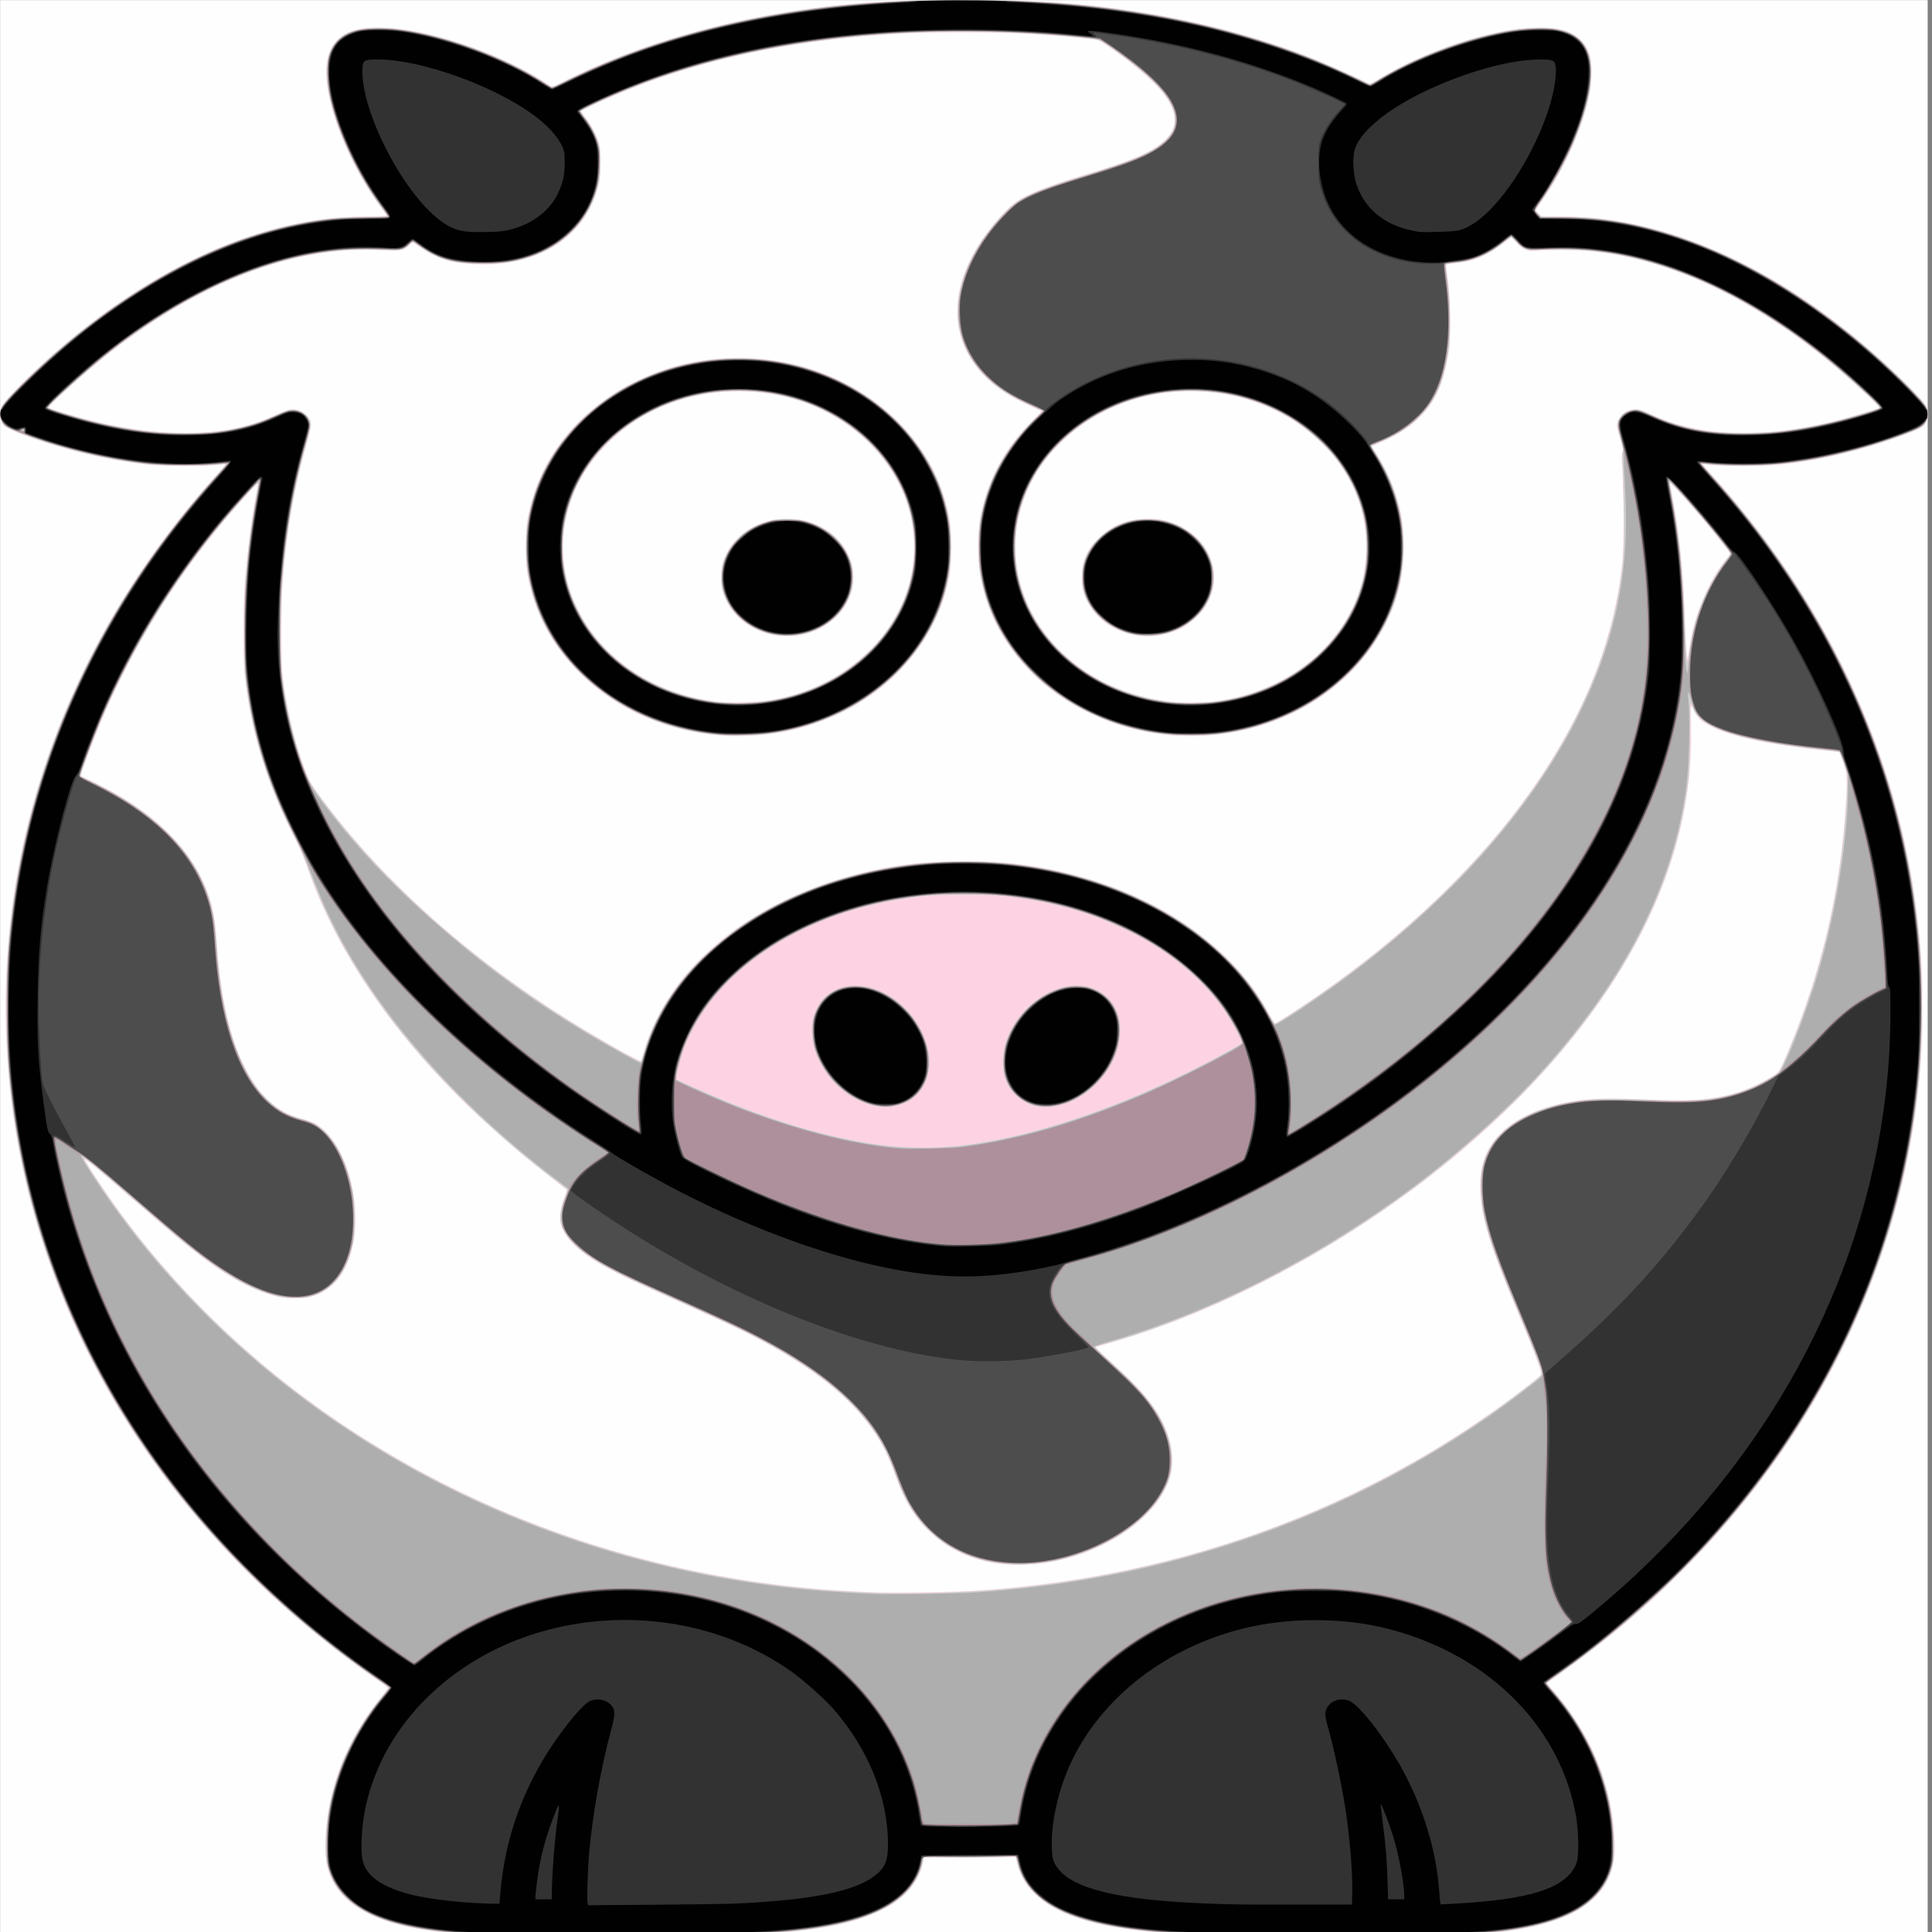 <?xml version="1.0" encoding="UTF-8" standalone="no"?>
<!-- Created with Inkscape (http://www.inkscape.org/) -->

<svg
   xmlns:dc="http://purl.org/dc/elements/1.1/"
   xmlns:cc="http://creativecommons.org/ns#"
   xmlns:rdf="http://www.w3.org/1999/02/22-rdf-syntax-ns#"
   xmlns:svg="http://www.w3.org/2000/svg"
   xmlns="http://www.w3.org/2000/svg"
   xmlns:sodipodi="http://sodipodi.sourceforge.net/DTD/sodipodi-0.dtd"
   xmlns:inkscape="http://www.inkscape.org/namespaces/inkscape"
   id="svg4190"
   version="1.1"
   inkscape:version="0.91 r13725"
   width="50"
   height="50"
   viewBox="0 0 50 50"
   sodipodi:docname="cow.svg">
  <rect x="0" y="0" width="50" height="50" fill="#808080" stroke="none"/>
  <defs
     id="defs4194" />
  <sodipodi:namedview
     pagecolor="#ffffff"
     bordercolor="#666666"
     borderopacity="1"
     objecttolerance="10"
     gridtolerance="10"
     guidetolerance="10"
     inkscape:pageopacity="0"
     inkscape:pageshadow="2"
     inkscape:window-width="1366"
     inkscape:window-height="701"
     id="namedview4192"
     showgrid="false"
     showguides="false"
     fit-margin-top="0"
     fit-margin-left="0"
     fit-margin-right="0"
     fit-margin-bottom="0"
     inkscape:zoom="5.6568542"
     inkscape:cx="22.613115"
     inkscape:cy="25.811429"
     inkscape:window-x="0"
     inkscape:window-y="0"
     inkscape:window-maximized="1"
     inkscape:current-layer="svg4190" />
  <g
     id="g4239"
     transform="matrix(0.222,0,0,0.197,0.003,0.003)">
    <path
       style="fill:#fefefe"
       d="M 0,127.134 0,0 l 112.354,0 112.354,0 0,127.134 0,127.134 -112.354,0 -112.354,0 0,-127.134 z"
       id="path4255"
       inkscape:connector-curvature="0" />
    <path
       style="fill:#fdd3e3"
       d="m 58.481,254.202 c -0.204,-0.021 -1.682,-0.084 -3.284,-0.14 -9.285,-0.323 -14.759,-2.769 -16.619,-7.424 -0.558,-1.397 -0.684,-2.398 -0.618,-4.925 0.081,-3.079 0.513,-5.753 1.408,-8.71 1.035,-3.422 2.983,-7.282 5.155,-10.213 0.393,-0.531 0.715,-1.004 0.715,-1.052 0,-0.048 -0.6,-0.549 -1.334,-1.113 C 39.498,217.235 34.198,212.365 30.246,208.075 8.658,184.644 -1.75,153.847 1.116,121.889 3.057,100.24 11.693,79.025 25.461,62.085 c 0.497,-0.611 0.89,-1.124 0.875,-1.14 -0.016,-0.016 -0.406,0.031 -0.866,0.104 -1.313,0.207 -6.857,0.171 -8.542,-0.056 C 11.704,60.288 5.713,58.569 1.536,56.574 0.571,56.113 0.3,55.856 0.124,55.238 -0.21,54.062 0.024,53.337 1.194,51.932 c 3.784,-4.545 8.823,-9.32 13.586,-12.872 7.177,-5.353 14.346,-8.727 21.295,-10.023 2.349,-0.438 3.675,-0.563 6.357,-0.601 1.549,-0.022 2.639,-0.078 2.626,-0.135 -0.013,-0.054 -0.374,-0.639 -0.804,-1.301 -4.327,-6.667 -7.05,-15.56 -6.009,-19.628 0.516,-2.018 1.743,-3.182 3.816,-3.622 1.197,-0.254 3.847,-0.152 5.72,0.221 5.502,1.095 11.815,3.883 16.163,7.137 l 0.429,0.321 1.319,-0.746 c 9.671,-5.468 21.338,-8.974 34.109,-10.249 2.766,-0.276 6.127,-0.381 12.237,-0.381 8.692,0 11.936,0.178 17.375,0.954 8.071,1.151 15.62,3.217 22.476,6.15 1.735,0.742 5.334,2.507 7.032,3.448 l 0.797,0.442 1.163,-0.794 c 4.381,-2.992 10.323,-5.447 15.465,-6.39 1.427,-0.262 4.151,-0.323 5.128,-0.115 2.836,0.603 4.083,2.379 4.063,5.786 -0.027,4.495 -2.443,11.467 -5.869,16.936 -0.341,0.545 -0.619,1.046 -0.618,1.112 0.002,0.067 0.134,0.279 0.293,0.472 l 0.291,0.35 2.647,0.035 c 3.36,0.044 5.383,0.297 8.5,1.063 6.922,1.7 14.228,5.519 21.056,11.007 4.093,3.29 8.712,7.809 11.726,11.472 1.121,1.362 1.352,2.097 1.023,3.255 -0.181,0.635 -0.458,0.893 -1.465,1.365 -3.249,1.52 -7.812,2.997 -11.71,3.79 -3.135,0.638 -4.649,0.784 -8.154,0.786 -1.943,0.001 -3.486,-0.047 -3.97,-0.124 -0.435,-0.069 -0.806,-0.111 -0.824,-0.093 -0.018,0.018 0.463,0.649 1.068,1.403 7.469,9.301 13.418,19.742 17.526,30.76 4.007,10.745 6.247,21.49 6.915,33.161 0.152,2.659 0.152,9.419 0,12.078 -0.598,10.443 -2.403,19.874 -5.669,29.612 -6.805,20.288 -19.337,38.166 -36.236,51.695 -0.932,0.746 -1.715,1.375 -1.739,1.397 -0.024,0.022 0.119,0.242 0.318,0.49 4.514,5.612 7.028,12.085 7.519,19.361 0.174,2.583 -0.017,4.25 -0.667,5.816 -1.35,3.253 -4.467,5.387 -9.514,6.514 -3.928,0.877 -6.018,0.966 -22.721,0.964 -16.619,-0.002 -19.533,-0.1 -23.934,-0.805 -7.602,-1.218 -11.783,-4.04 -12.768,-8.616 l -0.184,-0.853 -1.793,0.053 c -0.986,0.029 -3.393,0.043 -5.348,0.031 l -3.555,-0.022 -0.128,0.748 c -0.342,1.995 -1.601,3.928 -3.462,5.317 -0.915,0.683 -2.899,1.687 -4.198,2.125 -3.094,1.044 -7.282,1.699 -12.011,1.879 -2.592,0.099 -28.6,0.216 -29.4,0.132 z m 54.985,-45.223 c 18.546,-1.373 35.338,-6.868 50.853,-16.643 5.015,-3.159 10.901,-7.622 14.821,-11.237 l 0.572,-0.527 -0.135,-0.578 c -0.209,-0.893 -1.111,-3.491 -2.705,-7.782 -3.066,-8.258 -3.994,-11.535 -4.285,-15.132 -0.48,-5.927 2.184,-9.761 8.174,-11.765 2.762,-0.924 5.792,-1.184 10.573,-0.908 2.836,0.164 6.21,0.141 7.628,-0.051 2.803,-0.379 5.102,-1.258 7.433,-2.838 1.054,-0.715 0.969,-0.574 1.978,-3.269 3.944,-10.53 6.187,-21.331 6.807,-32.782 0.173,-3.194 0.121,-3.968 -0.365,-5.473 l -0.399,-1.235 -0.655,-0.071 c -8.169,-0.889 -13.325,-2.235 -15.404,-4.023 -0.398,-0.342 -0.667,-0.79 -1.179,-1.964 -0.086,-0.196 -0.1,0.396 -0.054,2.278 0.205,8.429 -1.277,16.5 -4.509,24.568 -6.627,16.539 -20.538,32.622 -38.627,44.658 -7.976,5.307 -16.105,9.374 -23.891,11.954 -1.311,0.434 -2.404,0.809 -2.429,0.833 -0.025,0.024 0.932,1.032 2.127,2.241 2.954,2.989 4.328,4.758 5.455,7.018 1.219,2.446 1.675,5.163 1.227,7.32 -1.083,5.215 -6.998,10.135 -13.951,11.604 -1.717,0.363 -4.594,0.465 -6.15,0.218 -3.123,-0.495 -5.55,-1.718 -7.685,-3.87 -2.036,-2.052 -3.1,-3.97 -4.396,-7.923 -0.524,-1.597 -1.028,-2.895 -1.48,-3.812 -2.379,-4.827 -6.616,-9.071 -13.082,-13.103 -2.379,-1.484 -5.09,-2.946 -10.647,-5.744 -5.419,-2.729 -6.58,-3.343 -8.285,-4.383 -3.714,-2.265 -5.542,-4.467 -5.54,-6.671 8.47e-4,-0.66 0.294,-2.004 0.63,-2.888 0.119,-0.314 0.217,-0.601 0.217,-0.639 2.8e-5,-0.038 -0.679,-0.651 -1.51,-1.364 -3.684,-3.16 -8.508,-7.91 -11.459,-11.281 -8.359,-9.549 -14.126,-19.457 -17.335,-29.782 -0.366,-1.177 -0.921,-2.66 -1.327,-3.542 -3.405,-7.41 -5.298,-14.386 -5.994,-22.085 -0.167,-1.852 -0.166,-8.272 0.003,-11.018 0.261,-4.261 0.766,-8.87 1.333,-12.159 0.147,-0.854 0.267,-1.581 0.267,-1.616 0,-0.158 -0.304,0.179 -1.466,1.626 -6.895,8.591 -12.355,18.038 -16.359,28.306 -0.878,2.25 -2.835,8.015 -2.835,8.349 0,0.123 0.179,0.276 0.503,0.431 0.845,0.404 2.565,1.39 3.662,2.099 5.736,3.706 9.463,8.496 10.933,14.052 0.395,1.493 0.564,2.758 0.739,5.529 0.534,8.469 1.903,14.3 4.301,18.326 1.53,2.568 3.177,3.973 5.503,4.693 0.555,0.172 1.198,0.41 1.43,0.53 1.901,0.979 3.675,4.177 4.446,8.016 1.114,5.546 0.237,10.818 -2.222,13.348 -1.074,1.105 -2.283,1.64 -3.908,1.728 -1.717,0.093 -3.279,-0.3 -5.364,-1.353 -3.407,-1.719 -6.146,-3.987 -13.275,-10.992 -4.062,-3.991 -6.207,-6.004 -6.3,-5.91 -0.031,0.031 0.388,0.832 0.931,1.78 16.858,29.419 46.468,49.484 79.849,54.108 3.573,0.495 6.738,0.775 11.315,1.002 1.712,0.085 9.478,-0.05 11.495,-0.199 z M 74.844,138.943 c 0.151,-0.804 0.742,-2.705 1.235,-3.969 3.88,-9.96 13.428,-17.648 25.645,-20.65 3.414,-0.839 6.628,-1.208 10.578,-1.213 5.21,-0.007 9.375,0.636 14.069,2.172 9.806,3.209 17.514,9.577 21.492,17.758 0.375,0.772 0.716,1.403 0.757,1.402 0.113,-0.003 2.463,-1.708 4.339,-3.149 10.772,-8.275 19.778,-18.045 26.004,-28.209 5.891,-9.617 9.215,-19.226 10.169,-29.4 0.179,-1.91 0.173,-9.017 -0.01,-11.831 -0.106,-1.626 -0.108,-2.161 -0.009,-2.437 0.111,-0.31 0.08,-0.528 -0.255,-1.79 -0.21,-0.79 -0.382,-1.553 -0.381,-1.695 0.003,-1.276 1.3,-2.395 2.511,-2.168 0.221,0.041 0.926,0.352 1.567,0.691 5.715,3.02 13.403,3.216 22.289,0.568 1.468,-0.437 4.125,-1.36 4.236,-1.472 0.132,-0.132 -3.713,-4.127 -5.847,-6.073 -11.342,-10.346 -22.442,-15.256 -33.05,-14.62 l -1.884,0.113 -0.556,-0.272 c -0.402,-0.197 -0.687,-0.448 -1.03,-0.907 -0.261,-0.349 -0.498,-0.636 -0.527,-0.638 -0.029,-0.002 -0.43,0.331 -0.892,0.739 -0.974,0.861 -1.741,1.389 -2.709,1.863 -0.938,0.46 -1.632,0.65 -2.929,0.804 -0.604,0.072 -1.098,0.18 -1.098,0.24 4e-5,0.06 0.104,0.968 0.23,2.016 0.313,2.592 0.342,7.706 0.055,9.641 -0.619,4.172 -1.626,6.539 -3.697,8.697 -1.073,1.118 -2.358,2.028 -3.979,2.818 l -1.299,0.633 0.274,0.442 c 0.642,1.035 1.752,3.463 2.201,4.813 0.977,2.939 1.28,4.807 1.284,7.918 0.005,4.243 -0.786,7.602 -2.664,11.309 -5.176,10.217 -16.679,15.56 -27.844,12.933 -4.549,-1.07 -9.081,-3.659 -12.232,-6.987 -4.34,-4.584 -6.685,-10.195 -6.862,-16.419 -0.092,-3.231 0.265,-5.715 1.243,-8.651 1.109,-3.331 2.773,-6.163 5.224,-8.897 0.518,-0.577 0.924,-1.063 0.904,-1.081 -0.02,-0.017 -0.626,-0.33 -1.346,-0.696 -3.568,-1.81 -5.738,-3.847 -7.167,-6.727 -2.133,-4.3 -1.617,-9.6 1.445,-14.849 0.757,-1.298 2.179,-3.231 3.169,-4.308 1.478,-1.608 3.31,-2.512 9.16,-4.519 5.603,-1.923 7.683,-2.945 9.143,-4.491 1.565,-1.658 1.527,-3.571 -0.121,-6.036 -1.127,-1.687 -3.861,-4.317 -6.659,-6.407 l -0.987,-0.737 -1.907,-0.224 c -2.462,-0.289 -5.175,-0.511 -7.882,-0.645 -2.79,-0.139 -9.801,-0.138 -12.308,8.899e-4 -13.235,0.734 -24.337,3.374 -34.265,8.148 -1.405,0.675 -3.803,1.936 -3.961,2.083 -0.023,0.021 0.207,0.398 0.511,0.838 0.648,0.938 1.288,2.263 1.561,3.232 0.278,0.988 0.275,4.326 -0.004,5.611 -1.359,6.243 -6.088,10.15 -12.656,10.457 -1.41,0.066 -3.128,-0.07 -4.414,-0.35 -1.046,-0.227 -2.702,-1.063 -3.733,-1.884 l -0.872,-0.695 -0.469,0.469 c -0.669,0.669 -0.97,0.726 -3.166,0.597 -5.97,-0.35 -11.889,1.019 -18.318,4.239 -4.453,2.23 -8.929,5.323 -13.488,9.321 -2.35,2.061 -7.182,6.989 -7.015,7.156 0.033,0.033 0.958,0.369 2.055,0.747 8.589,2.955 16.563,3.36 22.335,1.134 0.525,-0.202 1.494,-0.651 2.155,-0.998 0.661,-0.347 1.378,-0.659 1.594,-0.693 0.575,-0.092 1.237,0.127 1.73,0.572 0.837,0.755 0.894,1.315 0.352,3.417 -1.516,5.877 -2.431,11.7 -2.936,18.693 -0.178,2.464 -0.181,10.756 -0.004,12.343 0.51,4.571 1.356,8.56 2.63,12.395 0.522,1.572 1.012,2.433 3.103,5.455 7.553,10.914 18.142,21.114 30.364,29.249 2.791,1.858 5.557,3.558 5.672,3.487 0.043,-0.027 0.11,-0.218 0.149,-0.425 z M 84.089,96.62 C 75.921,95.887 68.901,91.492 64.691,84.475 c -1.584,-2.64 -2.661,-5.659 -3.208,-8.989 -0.27,-1.644 -0.27,-5.662 -8.48e-4,-7.31 1.176,-7.193 4.978,-13.11 11.016,-17.142 1.235,-0.825 3.572,-2.003 5.063,-2.551 5.342,-1.966 11.69,-1.969 17.019,-0.006 7.693,2.833 13.54,9.283 15.554,17.157 0.611,2.391 0.733,3.42 0.733,6.198 0,2.668 -0.115,3.72 -0.649,5.924 -1.238,5.109 -4.372,10.066 -8.44,13.35 -2.766,2.233 -6.236,3.973 -9.651,4.839 -2.338,0.593 -5.755,0.88 -8.038,0.675 z m 5.699,-4.645 c 3.979,-0.754 7.478,-2.546 10.362,-5.309 1.925,-1.844 3.079,-3.401 4.255,-5.739 2.038,-4.052 2.634,-8.712 1.701,-13.288 -1.133,-5.555 -4.709,-10.534 -9.668,-13.463 -6.365,-3.759 -14.61,-3.716 -20.888,0.109 -4.242,2.584 -7.379,6.512 -8.899,11.142 -1.685,5.132 -1.295,10.662 1.091,15.462 1.14,2.293 2.302,3.88 4.159,5.678 3.189,3.088 7.109,4.966 11.694,5.602 1.221,0.169 4.88,0.055 6.193,-0.194 z m 0.424,-8.553 c -3.823,-0.852 -6.344,-4.117 -6.168,-7.989 0.09,-1.99 0.841,-3.655 2.294,-5.085 0.935,-0.921 1.833,-1.478 3.027,-1.879 0.765,-0.257 0.998,-0.285 2.384,-0.285 1.386,0 1.619,0.028 2.384,0.285 4.593,1.543 6.676,6.708 4.435,11 -0.955,1.829 -2.81,3.301 -4.859,3.855 -0.934,0.253 -2.596,0.3 -3.496,0.099 z m 51.015,8.745 c 6.759,-0.837 12.593,-4.854 15.722,-10.827 1.573,-3.003 2.299,-6.004 2.299,-9.509 0,-4.189 -1.118,-7.94 -3.37,-11.309 -5.647,-8.446 -16.503,-11.498 -25.732,-7.234 -3.701,1.71 -7.224,4.994 -9.207,8.584 -3.945,7.14 -3.33,15.833 1.58,22.328 3.178,4.203 8.092,7.129 13.197,7.858 0.437,0.062 0.914,0.131 1.059,0.152 0.606,0.089 3.621,0.06 4.452,-0.043 z m -8.902,-8.735 c -3.011,-0.607 -5.298,-2.796 -6.057,-5.796 -0.184,-0.73 -0.212,-1.081 -0.166,-2.147 0.09,-2.106 0.75,-3.607 2.241,-5.098 1.491,-1.491 2.992,-2.15 5.098,-2.241 1.072,-0.046 1.416,-0.019 2.162,0.17 5.214,1.318 7.572,7.263 4.657,11.737 -0.521,0.8 -1.742,1.972 -2.556,2.455 -1.561,0.925 -3.613,1.276 -5.379,0.92 z m 64.594,1.827 c 0.524,-4.338 2.219,-8.97 4.331,-11.839 l 0.49,-0.666 -0.878,-1.283 c -1.807,-2.641 -6.081,-8.207 -6.206,-8.082 -0.024,0.024 0.002,0.253 0.059,0.508 0.132,0.596 0.594,3.604 0.797,5.179 0.473,3.68 0.776,7.735 0.857,11.495 0.06,2.77 0.252,6.033 0.349,5.936 0.031,-0.031 0.121,-0.593 0.201,-1.248 z"
       id="path4253"
       inkscape:connector-curvature="0" />
    <path
       style="fill:#cfcfcf"
       d="m 58.428,254.197 c -0.233,-0.018 -1.663,-0.08 -3.178,-0.137 -7.005,-0.265 -11.869,-1.729 -14.602,-4.396 -1.832,-1.787 -2.72,-4.075 -2.72,-7.007 0,-7.07 2.494,-14.438 6.805,-20.1 0.349,-0.459 0.594,-0.871 0.544,-0.915 -0.05,-0.044 -0.724,-0.568 -1.498,-1.163 C 37.154,215.381 30.479,208.786 25.025,201.953 11.365,184.841 3.01,164.042 1.12,142.443 0.539,135.797 0.538,128.575 1.118,122.154 2.49,106.961 6.976,92.183 14.263,78.847 c 3.032,-5.549 7.201,-11.785 11.095,-16.596 0.562,-0.694 1.003,-1.282 0.98,-1.305 -0.023,-0.023 -0.536,0.02 -1.139,0.097 -1.412,0.18 -6.011,0.177 -7.559,-0.005 C 13.697,60.574 10.134,59.76 6.369,58.461 3.787,57.571 1.321,56.533 0.647,56.053 0.103,55.665 -0.142,54.493 0.127,53.567 0.425,52.543 5.365,47.14 9.026,43.836 16.134,37.42 23.486,32.882 30.618,30.509 c 4.326,-1.44 7.879,-2.038 12.157,-2.048 1.296,-0.003 2.357,-0.045 2.357,-0.094 0,-0.049 -0.278,-0.504 -0.619,-1.011 -3.822,-5.703 -6.67,-13.835 -6.446,-18.404 0.188,-3.829 2.236,-5.496 6.535,-5.317 5.378,0.223 13.286,3.191 18.546,6.96 0.529,0.379 1.02,0.73 1.092,0.781 0.086,0.06 0.496,-0.119 1.185,-0.518 1.4,-0.81 4.536,-2.401 6.242,-3.167 7.554,-3.391 16.319,-5.777 25.483,-6.936 8.088,-1.023 22.016,-1.024 30.194,-0.002 10.917,1.364 20.903,4.319 29.294,8.67 0.991,0.514 2.053,1.083 2.362,1.265 0.308,0.182 0.608,0.331 0.666,0.331 0.058,0 0.783,-0.446 1.611,-0.992 C 167.205,6.122 175.09,3.43 180,3.634 c 2.045,0.085 3.203,0.518 4.179,1.562 0.591,0.632 0.947,1.361 1.184,2.426 0.249,1.115 0.147,3.61 -0.218,5.364 -0.875,4.201 -2.866,9.167 -5.21,12.992 -0.332,0.542 -0.692,1.132 -0.8,1.312 l -0.196,0.327 0.359,0.415 0.359,0.415 2.316,0.012 c 2.454,0.013 3.832,0.123 5.955,0.475 7.118,1.181 14.826,4.746 22.122,10.232 4.761,3.58 9.496,8.074 13.363,12.682 0.877,1.045 1.078,1.353 1.19,1.819 0.161,0.673 0.099,1.364 -0.172,1.913 -0.257,0.52 -1.038,0.948 -3.537,1.937 -7.834,3.102 -15.322,4.272 -22.027,3.441 l -0.573,-0.071 1.15,1.421 c 13.264,16.381 21.694,36.672 23.981,57.73 0.498,4.588 0.589,6.476 0.589,12.29 0,5.809 -0.094,7.785 -0.584,12.237 -2.695,24.5 -13.272,47.148 -30.359,65.008 -3.564,3.725 -7.951,7.703 -11.827,10.726 -0.51,0.398 -0.927,0.766 -0.927,0.819 0,0.053 0.231,0.383 0.513,0.733 1.528,1.897 2.787,3.914 4,6.41 2.108,4.339 3.182,8.737 3.299,13.508 0.06,2.462 -0.07,3.49 -0.615,4.855 -0.96,2.404 -3.128,4.409 -5.968,5.519 -2.969,1.161 -6.036,1.721 -10.658,1.948 -3.526,0.173 -27.496,0.171 -31.836,-0.002 -9.213,-0.368 -14.884,-1.911 -17.994,-4.896 -1.305,-1.253 -2.192,-2.881 -2.508,-4.604 l -0.134,-0.73 -1.018,0.067 c -0.56,0.037 -2.976,0.068 -5.37,0.068 l -4.352,0.001 -0.132,0.715 c -0.574,3.118 -2.935,5.609 -6.738,7.107 -3.755,1.48 -8.184,2.121 -16.21,2.346 -3.487,0.098 -24.993,0.13 -26.168,0.039 z m 53.184,-45.069 c 18.239,-0.881 36.402,-6.563 51.913,-16.238 5.38,-3.356 9.869,-6.691 14.7,-10.92 1.19,-1.042 1.457,-1.327 1.457,-1.559 0,-0.536 -0.69,-2.576 -2.774,-8.198 -3.417,-9.22 -4.317,-12.631 -4.323,-16.381 -0.005,-3.155 0.836,-5.396 2.743,-7.31 2.483,-2.492 6.312,-3.917 11.239,-4.182 0.814,-0.044 2.882,0.002 5.363,0.118 3.342,0.157 4.306,0.168 5.587,0.066 2.785,-0.221 4.834,-0.752 6.892,-1.785 1.151,-0.578 2.642,-1.552 2.924,-1.911 0.419,-0.533 2.207,-5.463 3.34,-9.207 2.682,-8.87 4.166,-17.621 4.608,-27.178 0.095,-2.051 0.088,-2.5 -0.049,-3.072 -0.183,-0.765 -0.738,-2.496 -0.829,-2.587 -0.033,-0.033 -1.054,-0.179 -2.268,-0.323 -7.493,-0.892 -12.087,-2.216 -13.866,-3.997 -0.543,-0.543 -0.689,-0.771 -0.891,-1.391 -0.133,-0.408 -0.272,-0.775 -0.309,-0.816 -0.036,-0.041 -0.067,1.866 -0.069,4.238 -0.002,3.411 -0.042,4.688 -0.194,6.113 -1.233,11.601 -5.809,22.934 -13.692,33.914 -3.279,4.567 -6.418,8.227 -10.898,12.706 -4.675,4.674 -8.917,8.292 -14.369,12.256 -8.943,6.503 -19.948,12.241 -28.596,14.912 -0.787,0.243 -1.495,0.463 -1.575,0.489 -0.089,0.029 0.66,0.868 1.96,2.193 4.298,4.382 6.01,7.065 6.774,10.618 0.265,1.234 0.245,3.249 -0.043,4.321 -0.997,3.707 -4.369,7.264 -8.969,9.463 -5.186,2.479 -10.662,2.728 -14.964,0.678 -1.454,-0.693 -2.525,-1.449 -3.678,-2.597 -1.948,-1.94 -3.207,-4.177 -4.345,-7.719 -0.761,-2.37 -1.34,-3.776 -2.121,-5.153 -2.85,-5.028 -7.516,-9.216 -15.099,-13.552 -1.136,-0.65 -4.259,-2.283 -6.939,-3.628 -5.508,-2.766 -7.515,-3.822 -9.27,-4.879 -3.372,-2.032 -5.234,-4.032 -5.633,-6.054 -0.154,-0.779 -0.009,-1.811 0.442,-3.158 0.175,-0.521 0.317,-1.005 0.317,-1.077 0,-0.071 -0.369,-0.438 -0.82,-0.815 -5.057,-4.226 -10.373,-9.608 -14.596,-14.776 -6.757,-8.268 -11.802,-17.279 -14.562,-26.009 -0.783,-2.477 -0.918,-2.829 -1.949,-5.109 -2.951,-6.519 -4.792,-13.163 -5.544,-20 -0.159,-1.443 -0.192,-2.617 -0.189,-6.727 0.002,-2.916 0.058,-5.726 0.136,-6.78 0.288,-3.923 0.665,-7.247 1.199,-10.572 0.176,-1.095 0.303,-2.041 0.282,-2.102 -0.072,-0.216 -3.635,4.36 -5.829,7.487 -6.337,9.031 -11.67,20.042 -14.737,30.427 l -0.164,0.554 0.921,0.493 c 3.651,1.957 6.34,3.909 8.605,6.25 2.569,2.654 4.2,5.285 5.242,8.451 0.746,2.266 0.953,3.615 1.217,7.905 0.475,7.722 2.097,14.006 4.613,17.875 0.749,1.151 2.301,2.719 3.227,3.257 0.379,0.221 1.248,0.583 1.933,0.806 1.36,0.443 1.875,0.745 2.677,1.572 1.627,1.677 2.847,4.68 3.404,8.379 0.223,1.482 0.253,4.517 0.058,5.861 -0.582,4.013 -2.266,6.607 -4.873,7.508 -0.604,0.209 -0.905,0.243 -2.033,0.234 -1.112,-0.01 -1.477,-0.057 -2.273,-0.297 -2.613,-0.787 -5.116,-2.293 -8.427,-5.071 -1.789,-1.501 -2.755,-2.408 -7.578,-7.113 -4.551,-4.441 -6.167,-5.952 -6.262,-5.856 -0.082,0.082 0.548,1.229 2.107,3.834 6.644,11.098 15.474,21.201 25.612,29.303 17.967,14.359 39.79,22.657 62.666,23.829 3.811,0.195 7.308,0.193 11.442,-0.006 z m -0.712,-58.531 c 9.164,-0.95 20.556,-5.335 31.875,-12.27 0.824,-0.505 1.611,-1.009 1.748,-1.121 l 0.25,-0.203 -0.197,-0.565 c -0.25,-0.719 -1.277,-2.779 -1.866,-3.743 -2.214,-3.627 -5.707,-7.061 -9.764,-9.597 -1.563,-0.977 -4.637,-2.481 -6.449,-3.154 -2.733,-1.016 -5.837,-1.767 -9.111,-2.206 -1.134,-0.152 -2.154,-0.192 -4.926,-0.193 -3.657,-0.001 -4.479,0.06 -7.241,0.534 -9.575,1.646 -17.883,6.723 -22.653,13.844 -0.899,1.342 -2.182,3.889 -2.684,5.327 -0.385,1.103 -0.903,3.155 -1.006,3.984 l -0.071,0.571 2.419,1.208 c 7.435,3.713 14.01,6.057 20.068,7.154 3.258,0.59 6.608,0.739 9.609,0.428 z m -8.399,-5.21 c -2.015,-0.267 -4.341,-1.822 -5.813,-3.885 -0.662,-0.927 -1.478,-2.653 -1.762,-3.722 -0.313,-1.181 -0.389,-2.949 -0.171,-3.969 0.698,-3.27 3.306,-4.946 6.447,-4.143 3.519,0.9 6.519,4.631 7.076,8.8 0.363,2.717 -0.721,5.319 -2.645,6.344 -0.949,0.506 -2.083,0.714 -3.133,0.574 z m 18.699,0.001 c -1.067,-0.179 -1.994,-0.669 -2.722,-1.439 -0.668,-0.707 -1.013,-1.308 -1.322,-2.302 -0.338,-1.089 -0.337,-3.236 0.002,-4.49 1.716,-6.339 8.299,-9.836 11.807,-6.271 0.637,0.647 1.151,1.589 1.42,2.604 0.282,1.062 0.236,2.954 -0.104,4.238 -1.006,3.803 -3.948,6.896 -7.197,7.566 -0.786,0.162 -1.323,0.189 -1.885,0.095 z m -46.14,-7.184 c 0.984,-3.998 3.134,-8.107 6.068,-11.601 1.064,-1.267 3.368,-3.512 4.69,-4.57 5.718,-4.578 12.774,-7.491 20.761,-8.572 2.112,-0.286 7.221,-0.401 9.456,-0.214 10.121,0.849 19.132,4.791 25.568,11.184 2.754,2.736 4.673,5.399 6.244,8.666 0.465,0.966 0.742,1.431 0.825,1.383 0.681,-0.393 4.509,-3.261 6.535,-4.897 7.503,-6.056 13.771,-12.479 19.087,-19.561 7.944,-10.581 12.871,-21.786 14.488,-32.949 0.478,-3.302 0.568,-5.166 0.498,-10.33 -0.036,-2.651 -0.109,-5.297 -0.161,-5.88 -0.066,-0.736 -0.059,-1.166 0.023,-1.409 0.101,-0.299 0.061,-0.577 -0.277,-1.912 -0.434,-1.713 -0.434,-1.989 -0.006,-2.741 0.353,-0.62 1.023,-0.999 1.777,-1.005 0.46,-0.004 0.716,0.068 1.247,0.351 2.586,1.377 4.491,2.025 7.343,2.498 1.812,0.3 6.411,0.271 8.634,-0.055 2.019,-0.296 4.17,-0.744 5.978,-1.245 1.514,-0.419 5.038,-1.604 5.189,-1.745 0.152,-0.142 -0.355,-0.726 -2.74,-3.154 -3.24,-3.297 -5.697,-5.476 -8.797,-7.802 -7.369,-5.529 -14.378,-8.66 -21.613,-9.653 -1.306,-0.179 -4.45,-0.25 -6.675,-0.15 -1.408,0.063 -1.594,-0.013 -2.396,-0.981 -0.301,-0.363 -0.589,-0.677 -0.639,-0.696 -0.051,-0.02 -0.421,0.269 -0.824,0.642 -1.676,1.551 -3.239,2.334 -5.303,2.654 -0.73,0.113 -1.379,0.22 -1.444,0.238 -0.082,0.022 -0.091,0.207 -0.033,0.597 0.452,2.997 0.615,8.258 0.326,10.524 -0.189,1.478 -0.598,3.472 -0.927,4.519 -1.075,3.421 -3.429,6.014 -6.96,7.666 -0.621,0.291 -1.131,0.56 -1.132,0.598 -0.001,0.038 0.244,0.487 0.544,0.998 3.535,6.005 4.198,14.072 1.71,20.807 -1.881,5.094 -5.567,9.613 -10.202,12.507 -3.016,1.883 -6.85,3.208 -10.405,3.594 -1.3,0.141 -4.209,0.144 -5.384,0.006 -8.444,-0.995 -15.652,-5.985 -19.427,-13.448 -1.238,-2.447 -1.94,-4.587 -2.403,-7.324 -0.324,-1.915 -0.352,-5.538 -0.058,-7.463 0.775,-5.073 2.973,-9.653 6.381,-13.295 l 0.916,-0.98 -1.584,-0.817 c -1.964,-1.013 -3.254,-1.889 -4.344,-2.949 -4.078,-3.967 -5.074,-9.485 -2.778,-15.392 1.013,-2.607 2.965,-5.646 4.932,-7.678 1.342,-1.387 3.408,-2.372 8.993,-4.286 4.502,-1.544 6.69,-2.519 8.171,-3.643 3.8,-2.885 2.294,-6.812 -4.773,-12.45 C 128.075,5.127 128.257,5.214 126.381,4.983 119.245,4.104 110.453,3.925 102.978,4.507 91.931,5.368 82.046,7.764 73.261,11.713 c -2.354,1.058 -5.562,2.737 -5.562,2.912 0,0.05 0.211,0.394 0.469,0.763 0.647,0.925 1.281,2.231 1.566,3.222 0.207,0.722 0.239,1.077 0.237,2.686 -9.54e-4,1.331 -0.053,2.113 -0.185,2.774 -0.545,2.729 -1.732,5.018 -3.537,6.824 -2.486,2.488 -5.839,3.777 -9.833,3.78 -3.304,0.003 -5.267,-0.547 -7.098,-1.987 -1.33,-1.046 -1.185,-0.995 -1.583,-0.56 -0.726,0.792 -0.893,0.821 -3.926,0.672 -9.617,-0.472 -20.453,4.219 -30.936,13.392 -2.295,2.008 -7.257,7.011 -7.257,7.317 0,0.158 2.466,1.025 4.979,1.751 3.446,0.995 6.741,1.52 10.092,1.606 4.572,0.118 7.9,-0.553 11.309,-2.281 1.286,-0.652 1.623,-0.78 2.07,-0.784 1.143,-0.013 2.168,0.946 2.168,2.027 0,0.174 -0.257,1.356 -0.572,2.626 -1.546,6.237 -2.431,12.237 -2.825,19.154 -0.162,2.85 -0.166,8.553 -0.006,10.383 0.376,4.307 1.306,8.915 2.63,13.031 0.506,1.573 0.75,2.028 2.457,4.582 6.879,10.293 16.529,20.025 27.885,28.123 3.478,2.48 8.754,5.866 8.904,5.715 0.037,-0.038 0.197,-0.593 0.355,-1.234 z M 83.22,96.498 C 74.915,95.561 67.483,90.284 63.77,82.69 c -1.145,-2.341 -1.853,-4.659 -2.283,-7.469 -0.259,-1.69 -0.256,-5.093 0.005,-6.833 0.79,-5.261 3.077,-9.96 6.661,-13.684 2.133,-2.216 4.198,-3.73 6.977,-5.115 5.836,-2.909 12.613,-3.359 18.93,-1.258 1.629,0.542 4.252,1.827 5.687,2.788 5.276,3.53 9.057,8.925 10.47,14.939 0.49,2.084 0.641,3.432 0.644,5.721 0.003,3.038 -0.342,5.217 -1.267,7.999 -1.689,5.08 -5.224,9.67 -9.847,12.786 -3.071,2.07 -7.131,3.528 -10.988,3.947 -1.21,0.131 -4.331,0.125 -5.54,-0.012 z m 4.355,-4.224 C 100.98,91.196 109.743,78.028 105.511,65.318 103.331,58.77 97.834,53.659 91.165,51.981 c -3.276,-0.825 -6.895,-0.825 -10.171,0 -6.682,1.682 -12.205,6.826 -14.353,13.367 -2.262,6.89 -0.854,14.163 3.831,19.775 3.342,4.004 8.61,6.707 13.923,7.144 1.534,0.126 1.683,0.127 3.18,0.006 z m 3.273,-8.785 c -3.179,-0.382 -5.844,-2.767 -6.634,-5.937 -0.203,-0.814 -0.179,-2.745 0.045,-3.602 0.417,-1.596 1.495,-3.242 2.742,-4.187 2.848,-2.158 6.64,-2.164 9.476,-0.014 1.254,0.95 2.344,2.609 2.761,4.201 0.223,0.849 0.244,2.78 0.04,3.595 -0.962,3.845 -4.593,6.406 -8.43,5.945 z m 49.4,8.787 c 1.806,-0.138 3.343,-0.437 4.944,-0.963 10.337,-3.394 16.197,-14.174 13.442,-24.727 -1.857,-7.114 -7.6,-12.817 -14.708,-14.605 -3.233,-0.814 -6.945,-0.822 -10.104,-0.024 -9.128,2.308 -15.482,10.464 -15.482,19.873 0,5.04 1.783,9.763 5.13,13.588 3.697,4.225 9.001,6.674 15.052,6.95 0.175,0.008 0.951,-0.034 1.725,-0.093 z m -7.453,-8.799 c -2.871,-0.342 -5.428,-2.498 -6.382,-5.378 -0.35,-1.057 -0.394,-3.04 -0.094,-4.202 0.542,-2.1 2.021,-3.916 4.027,-4.947 1.128,-0.58 2.014,-0.774 3.516,-0.773 1.45,8.47e-4 2.322,0.214 3.587,0.876 0.896,0.469 2.219,1.693 2.81,2.6 1.478,2.268 1.623,5.315 0.368,7.713 -1.504,2.873 -4.599,4.498 -7.832,4.112 z m 64.043,2.775 c 0.012,-0.585 0.318,-2.524 0.603,-3.828 0.645,-2.945 2.063,-6.354 3.581,-8.61 0.383,-0.569 0.696,-1.063 0.696,-1.097 0,-0.08 -1.38,-2.081 -2.475,-3.589 -1.74,-2.395 -4.487,-5.84 -4.582,-5.745 -0.025,0.025 0.095,0.899 0.267,1.942 0.871,5.286 1.234,9.469 1.503,17.311 0.129,3.758 0.185,4.509 0.314,4.185 0.046,-0.117 0.088,-0.373 0.092,-0.569 z"
       id="path4251"
       inkscape:connector-curvature="0" />
    <path
       style="fill:#aeaeae"
       d="m 56.363,254.104 c -4.297,-0.189 -7.339,-0.621 -10.065,-1.431 -4.622,-1.373 -7.354,-3.975 -8.111,-7.725 -0.243,-1.202 -0.163,-4.918 0.149,-6.944 0.845,-5.494 2.929,-10.58 6.134,-14.971 0.481,-0.659 0.873,-1.255 0.871,-1.324 -0.002,-0.069 -0.609,-0.588 -1.351,-1.151 -0.741,-0.564 -2.103,-1.655 -3.026,-2.426 C 18.642,199.503 4.499,173.193 1.388,144.509 0.898,139.993 0.801,138.008 0.798,132.431 c -0.003,-5.454 0.068,-7.114 0.481,-11.23 1.836,-18.316 8.014,-35.579 18.16,-50.747 2.191,-3.275 3.866,-5.544 6.591,-8.927 0.27,-0.335 0.467,-0.634 0.438,-0.663 -0.029,-0.029 -0.43,0.006 -0.891,0.078 -1.161,0.182 -6.85,0.179 -8.307,-0.004 C 12.503,60.337 7.557,59.01 3.019,57.114 0.857,56.21 0.439,55.942 0.193,55.299 -0.156,54.388 -0.004,53.572 0.674,52.71 2.232,50.732 5.459,47.274 7.784,45.092 17.145,36.303 26.595,30.965 36.021,29.141 c 2.555,-0.494 4.574,-0.636 9.138,-0.642 0.165,-2.12e-4 0.065,-0.222 -0.395,-0.881 -3,-4.292 -5.77,-11.095 -6.477,-15.907 -0.235,-1.604 -0.16,-3.876 0.159,-4.763 0.441,-1.229 1.161,-2.109 2.129,-2.603 1.696,-0.865 4.845,-0.863 8.478,0.007 4.817,1.153 10.52,3.709 14.112,6.325 0.458,0.334 0.915,0.663 1.015,0.733 0.152,0.106 0.397,0.005 1.506,-0.616 C 77.188,4.345 90.774,0.744 105.998,0.109 c 5.659,-0.236 14.227,-0.046 18.752,0.416 10.302,1.052 19.325,3.327 27.758,7 1.313,0.572 5.009,2.408 6.412,3.186 l 0.797,0.442 1.163,-0.794 c 4.193,-2.863 9.698,-5.205 14.664,-6.24 2.027,-0.422 4.718,-0.54 5.973,-0.261 2.062,0.459 3.212,1.55 3.747,3.557 0.239,0.898 0.235,3.149 -0.009,4.609 -0.749,4.484 -2.963,10.097 -5.694,14.441 -0.341,0.542 -0.62,1.047 -0.62,1.121 0,0.075 0.155,0.312 0.344,0.527 l 0.344,0.392 2.702,0.037 c 1.691,0.023 3.197,0.103 4.026,0.212 9.929,1.312 19.76,6.449 29.718,15.528 3.375,3.077 8.172,8.327 8.511,9.314 0.313,0.911 0.001,2.033 -0.691,2.491 -0.709,0.468 -3.615,1.652 -6.019,2.451 -3.896,1.296 -7.285,2.048 -10.991,2.441 -1.842,0.195 -6.577,0.158 -7.849,-0.062 -0.398,-0.069 -0.745,-0.103 -0.771,-0.077 -0.026,0.026 0.485,0.71 1.137,1.519 19.444,24.156 27.853,54.914 23.498,85.942 -2.764,19.691 -11.189,38.898 -23.872,54.423 -5.321,6.514 -11.533,12.615 -17.889,17.57 -0.51,0.398 -0.927,0.765 -0.927,0.816 0,0.051 0.136,0.25 0.302,0.441 0.166,0.191 0.635,0.801 1.042,1.354 4.181,5.681 6.492,12.56 6.531,19.441 0.01,1.755 -0.019,2.134 -0.225,2.953 -1.205,4.794 -5.284,7.387 -13.265,8.434 -3.364,0.441 -8.091,0.552 -21.083,0.495 -12.046,-0.053 -15.598,-0.137 -18.487,-0.439 -7.117,-0.744 -11.34,-2.156 -13.914,-4.651 -1.332,-1.29 -2.191,-2.853 -2.473,-4.497 -0.071,-0.414 -0.179,-0.769 -0.24,-0.79 -0.061,-0.021 -0.97,0.003 -2.018,0.053 -1.049,0.05 -3.456,0.077 -5.35,0.06 l -3.443,-0.029 -0.033,0.318 c -0.128,1.225 -0.859,2.912 -1.752,4.045 -1.46,1.853 -4.132,3.373 -7.486,4.259 -5.354,1.413 -10.345,1.711 -28.339,1.69 -6.605,-0.008 -11.731,-0.062 -13.614,-0.145 z m 57.21,-44.912 c 11.058,-0.816 21.131,-3.032 31.307,-6.888 11.753,-4.453 22.976,-11.158 32.608,-19.482 2.124,-1.836 2.301,-2.014 2.301,-2.318 0,-0.598 -0.713,-2.705 -2.966,-8.769 -2.234,-6.011 -3.091,-8.715 -3.712,-11.707 -0.281,-1.354 -0.338,-1.895 -0.386,-3.655 -0.064,-2.371 0.087,-3.421 0.71,-4.917 1.475,-3.543 5.239,-5.949 10.655,-6.811 1.427,-0.227 5.424,-0.25 9.207,-0.054 4.806,0.25 7.845,-0.204 10.824,-1.615 1.21,-0.573 2.894,-1.655 3.305,-2.123 0.601,-0.684 2.558,-6.165 4.029,-11.284 2.315,-8.053 3.949,-18.738 3.971,-25.956 l 0.006,-2.066 -0.451,-1.377 c -0.248,-0.757 -0.485,-1.41 -0.526,-1.451 -0.041,-0.041 -1.106,-0.197 -2.366,-0.347 -7.062,-0.842 -11.75,-2.143 -13.57,-3.765 -0.71,-0.633 -1.042,-1.265 -1.365,-2.595 -0.283,-1.169 -0.459,-1.418 -0.374,-0.53 0.255,2.681 0.152,8.549 -0.204,11.707 -1.479,13.095 -7.35,25.941 -17.54,38.378 -3.721,4.541 -9.1,9.959 -13.972,14.072 -11.004,9.29 -23.476,16.511 -35.212,20.386 -1.29,0.426 -2.346,0.826 -2.346,0.888 0,0.062 0.93,1.057 2.066,2.209 3.674,3.727 5.351,6.114 6.312,8.984 0.744,2.223 0.847,4.28 0.309,6.136 -1.37,4.725 -6.73,9.124 -12.974,10.649 -3.204,0.782 -6.655,0.704 -9.326,-0.212 -1.84,-0.631 -3.649,-1.751 -5.01,-3.103 -2.032,-2.019 -3.352,-4.357 -4.413,-7.814 -0.596,-1.942 -0.891,-2.701 -1.602,-4.122 -2.565,-5.123 -6.934,-9.37 -14.031,-13.638 -2.345,-1.41 -4.703,-2.662 -10.489,-5.571 -5.33,-2.679 -7.694,-3.996 -9.27,-5.163 -1.729,-1.281 -2.894,-2.585 -3.403,-3.811 -0.358,-0.862 -0.334,-2.37 0.058,-3.6 0.158,-0.495 0.343,-1.084 0.411,-1.309 l 0.124,-0.409 -0.526,-0.439 c -11.561,-9.642 -20.987,-21.452 -26.317,-32.977 -1.184,-2.56 -1.989,-4.601 -3.073,-7.787 -0.523,-1.539 -1.29,-3.531 -1.707,-4.436 -3.404,-7.384 -5.228,-13.953 -5.999,-21.613 -0.223,-2.216 -0.249,-8.485 -0.049,-11.707 0.27,-4.341 0.737,-8.561 1.345,-12.173 0.146,-0.868 0.251,-1.655 0.233,-1.748 -0.034,-0.174 -2.55,2.902 -4.237,5.18 -5.755,7.769 -10.731,16.916 -14.175,26.054 -0.846,2.244 -2.262,6.482 -2.385,7.134 l -0.069,0.368 1.145,0.612 c 7.611,4.064 12.345,9.428 13.966,15.823 0.408,1.61 0.57,2.83 0.746,5.63 0.374,5.946 1.109,10.214 2.417,14.045 1.714,5.018 4.281,8.065 7.541,8.949 1.186,0.321 1.753,0.659 2.595,1.545 1.599,1.684 2.767,4.518 3.356,8.144 0.265,1.632 0.261,5.09 -0.006,6.569 -0.718,3.964 -2.51,6.364 -5.229,7.005 -1.015,0.239 -2.641,0.147 -3.893,-0.221 -2.022,-0.594 -4.714,-2.149 -7.257,-4.192 -2.045,-1.642 -3.458,-2.946 -8.043,-7.418 -5.885,-5.74 -6.963,-6.734 -7.211,-6.651 -0.123,0.041 1.666,3.223 3.188,5.668 8.365,13.441 19.494,24.911 32.673,33.671 13.868,9.218 29.56,15.12 46.037,17.316 3.172,0.423 5.838,0.651 10.484,0.899 1.712,0.091 9.649,-0.042 11.76,-0.198 z m -1.536,-58.584 c 9.355,-1.292 20.469,-5.742 31.439,-12.588 0.743,-0.464 1.351,-0.912 1.351,-0.997 0,-0.255 -0.722,-1.93 -1.295,-3.003 -4.301,-8.058 -13.128,-14.018 -23.602,-15.935 -2.775,-0.508 -4.289,-0.636 -7.522,-0.639 -3.164,-0.002 -4.33,0.086 -6.976,0.53 -12.434,2.084 -22.487,9.8 -25.774,19.781 -0.461,1.401 -0.977,3.779 -0.876,4.042 0.07,0.183 4.676,2.497 6.98,3.507 6.715,2.942 12.991,4.792 18.329,5.402 1.713,0.196 6.214,0.139 7.946,-0.101 z m -10.291,-5.462 c -2.967,-0.778 -5.705,-3.716 -6.716,-7.206 -0.322,-1.114 -0.409,-3.381 -0.167,-4.344 0.543,-2.154 1.928,-3.573 3.888,-3.982 3.004,-0.626 6.698,1.781 8.472,5.519 1.226,2.583 1.385,5.387 0.42,7.409 -1.074,2.25 -3.374,3.266 -5.898,2.604 z m 18.914,0.063 c -1.742,-0.504 -3.092,-2.006 -3.546,-3.944 -0.262,-1.118 -0.162,-3.19 0.212,-4.438 1.344,-4.473 5.408,-7.788 8.9,-7.26 3.171,0.479 4.911,3.744 4.098,7.685 -0.459,2.224 -1.509,4.096 -3.22,5.738 -1.581,1.518 -3.167,2.263 -4.949,2.325 -0.627,0.022 -1.191,-0.018 -1.495,-0.106 z m -45.803,-5.865 c 1.216,-5.58 3.898,-10.361 8.25,-14.703 3.165,-3.159 6.305,-5.371 10.36,-7.3 13.838,-6.583 31.253,-5.27 43.467,3.277 4.842,3.389 8.729,7.892 10.929,12.661 0.309,0.67 0.626,1.261 0.705,1.312 0.239,0.157 4.628,-3.109 8.403,-6.253 5.038,-4.195 10.088,-9.209 14.125,-14.023 9.543,-11.379 15.627,-23.751 17.636,-35.862 0.759,-4.574 0.959,-8.82 0.687,-14.567 -0.062,-1.311 -0.127,-3.004 -0.144,-3.761 -0.026,-1.136 -0.091,-1.609 -0.372,-2.702 -0.223,-0.869 -0.324,-1.476 -0.292,-1.766 0.105,-0.956 0.891,-1.702 1.893,-1.797 0.541,-0.051 0.639,-0.017 2.104,0.727 3.353,1.705 6.295,2.351 10.7,2.347 3.415,-0.002 5.996,-0.358 9.906,-1.363 1.833,-0.471 5.711,-1.751 5.91,-1.95 0.157,-0.157 -0.372,-0.768 -2.837,-3.281 -8.103,-8.261 -16.43,-13.7 -24.844,-16.23 -3.811,-1.146 -7.617,-1.569 -11.919,-1.324 -1.198,0.068 -1.299,0.058 -1.747,-0.174 -0.282,-0.146 -0.683,-0.505 -0.984,-0.882 -0.279,-0.35 -0.554,-0.652 -0.611,-0.671 -0.057,-0.02 -0.448,0.284 -0.87,0.676 -1.821,1.688 -3.674,2.563 -5.841,2.759 -0.431,0.039 -0.843,0.107 -0.915,0.152 -0.102,0.063 -0.08,0.527 0.103,2.132 0.79,6.945 0.057,12.922 -1.995,16.249 -1.356,2.2 -3.44,3.962 -6.001,5.076 -0.435,0.189 -0.82,0.372 -0.854,0.407 -0.034,0.034 0.127,0.388 0.358,0.786 2.412,4.149 3.549,8.653 3.377,13.384 -0.139,3.844 -1.02,7.206 -2.764,10.551 -1.276,2.447 -2.73,4.402 -4.684,6.298 -2.058,1.996 -3.957,3.336 -6.448,4.551 -3.524,1.718 -6.841,2.479 -10.806,2.479 -3.99,0 -7.468,-0.806 -10.959,-2.54 -7.682,-3.816 -12.806,-11.17 -13.683,-19.635 -0.173,-1.675 -0.063,-5.219 0.208,-6.698 0.939,-5.114 2.842,-8.853 6.688,-13.142 l 0.54,-0.602 -0.985,-0.477 c -2.852,-1.381 -4.542,-2.626 -6.096,-4.494 -3.88,-4.662 -3.786,-11.308 0.252,-17.836 1.204,-1.946 3.124,-4.179 4.214,-4.9 1.335,-0.883 3.23,-1.699 6.789,-2.924 6.297,-2.168 8.285,-3.092 9.813,-4.565 1.628,-1.569 1.86,-3.32 0.727,-5.487 -0.625,-1.196 -1.366,-2.131 -2.907,-3.671 -1.227,-1.226 -4.025,-3.583 -5.037,-4.243 -0.318,-0.207 -0.72,-0.28 -2.808,-0.508 C 117.988,4.003 109.661,3.887 102.184,4.507 89.781,5.536 78.462,8.678 69.091,13.691 c -0.778,0.416 -1.437,0.815 -1.464,0.886 -0.027,0.071 0.173,0.431 0.444,0.8 0.696,0.946 1.382,2.417 1.648,3.535 0.201,0.847 0.221,1.16 0.172,2.808 -0.033,1.098 -0.123,2.156 -0.222,2.596 -1.033,4.59 -3.981,8.017 -8.148,9.472 -1.773,0.619 -2.869,0.79 -5.105,0.796 -2.092,0.006 -3.059,-0.103 -4.291,-0.484 -0.885,-0.273 -2.068,-0.909 -2.881,-1.548 -0.352,-0.277 -0.758,-0.594 -0.902,-0.705 l -0.262,-0.201 -0.402,0.44 c -0.625,0.683 -1.001,0.795 -2.381,0.706 -1.656,-0.107 -4.451,-0.082 -5.71,0.051 -6.699,0.71 -13.75,3.603 -20.622,8.46 -3.617,2.557 -6.393,4.917 -9.858,8.381 -2.929,2.928 -3.685,3.773 -3.522,3.936 0.165,0.165 3.552,1.31 5.305,1.793 2.003,0.552 4.748,1.099 6.698,1.335 2.098,0.253 5.935,0.254 7.659,0.002 2.625,-0.384 4.815,-1.077 6.952,-2.198 0.665,-0.349 1.41,-0.662 1.655,-0.695 1.167,-0.16 2.274,0.824 2.274,2.02 0,0.262 -0.189,1.205 -0.421,2.097 -1.147,4.419 -2.032,9.506 -2.54,14.599 -0.383,3.841 -0.475,5.841 -0.479,10.383 -0.004,4.939 0.092,6.3 0.688,9.8 0.692,4.066 1.961,8.653 2.918,10.554 0.43,0.854 2.38,3.769 3.861,5.771 3.067,4.146 6.116,7.658 10.162,11.707 5.818,5.823 11.263,10.324 17.965,14.852 2.293,1.549 6.199,3.995 6.381,3.996 0.072,0 0.159,-0.131 0.194,-0.291 z M 83.943,96.514 C 80.096,96.139 76.398,94.92 73.208,92.973 70.304,91.201 67.553,88.579 65.589,85.709 60.892,78.848 60.021,69.823 63.312,62.119 c 2.319,-5.43 6.787,-10.093 12.068,-12.596 7.981,-3.783 17.201,-3.124 24.462,1.748 6.885,4.619 10.976,12.292 10.976,20.584 0,8.352 -4.129,15.992 -11.177,20.685 -1.364,0.908 -3.904,2.159 -5.456,2.687 -1.489,0.506 -3.197,0.92 -4.668,1.131 -1.392,0.199 -4.299,0.282 -5.574,0.158 z m 4.807,-4.293 C 100.526,90.688 108.515,79.554 106.252,67.826 105.139,62.061 101.423,56.921 96.21,53.938 89.937,50.347 81.938,50.409 75.671,54.098 65.075,60.334 62.28,74.418 69.688,84.251 c 3.272,4.343 8.215,7.222 13.691,7.973 1.4,0.192 3.884,0.191 5.371,-0.003 z m 1.515,-8.895 C 87.952,82.859 85.92,81.291 84.915,79.198 c -0.629,-1.309 -0.838,-2.329 -0.769,-3.755 0.165,-3.413 2.546,-6.274 5.875,-7.06 1.138,-0.269 3.092,-0.172 4.16,0.205 4.482,1.584 6.463,6.499 4.332,10.746 -1.492,2.973 -4.965,4.654 -8.248,3.992 z m 51.192,8.9 c 8.767,-1.157 15.669,-7.574 17.522,-16.288 0.376,-1.77 0.477,-5.131 0.209,-6.958 -0.492,-3.349 -1.686,-6.338 -3.657,-9.152 -0.897,-1.281 -3.459,-3.837 -4.748,-4.739 -7.097,-4.962 -16.305,-5.093 -23.396,-0.332 -4.821,3.236 -7.942,8.13 -8.902,13.96 -0.254,1.545 -0.254,4.738 -1.1e-4,6.238 0.673,3.969 2.157,7.209 4.679,10.215 3.164,3.772 7.915,6.371 12.868,7.041 1.49,0.202 3.956,0.208 5.424,0.014 z m -8.945,-8.851 c -2.036,-0.343 -4.099,-1.74 -5.211,-3.529 -0.742,-1.195 -1.041,-2.21 -1.096,-3.725 -0.055,-1.531 0.109,-2.36 0.713,-3.602 1.003,-2.063 2.942,-3.624 5.142,-4.138 1.15,-0.269 3.018,-0.17 4.174,0.221 3.59,1.213 5.763,4.937 5.052,8.656 -0.776,4.057 -4.712,6.801 -8.774,6.117 z m 64.381,3.282 c 0.178,-1.943 0.367,-3.14 0.742,-4.709 0.743,-3.108 2.028,-6.063 3.626,-8.34 0.668,-0.952 0.719,-0.709 -0.52,-2.494 -1.602,-2.309 -3.422,-4.695 -5.987,-7.847 -0.072,-0.089 -0.157,-0.135 -0.189,-0.103 -0.032,0.032 0.085,0.91 0.261,1.952 0.907,5.393 1.318,10.052 1.49,16.925 0.057,2.28 0.13,4.455 0.162,4.834 0.086,1.018 0.167,1.614 0.214,1.567 0.023,-0.023 0.114,-0.826 0.202,-1.784 z M 2.755,56.469 c 0,-0.058 -0.048,-0.106 -0.106,-0.106 -0.058,0 -0.106,0.048 -0.106,0.106 0,0.058 0.048,0.106 0.106,0.106 0.058,0 0.106,-0.048 0.106,-0.106 z"
       id="path4249"
       inkscape:connector-curvature="0" />
    <path
       style="fill:#ad909b"
       d="m 59.064,254.195 c -2.542,-0.088 -5.467,-0.265 -6.727,-0.408 -5.751,-0.653 -9.393,-1.988 -11.658,-4.275 -1.295,-1.307 -1.979,-2.541 -2.397,-4.323 -0.259,-1.104 -0.256,-4.567 0.005,-6.496 0.8,-5.902 2.982,-11.287 6.487,-16.01 0.373,-0.502 0.677,-0.94 0.677,-0.974 0,-0.034 -0.417,-0.384 -0.927,-0.779 C 38.408,216.198 32.604,210.716 27.835,205.167 13.93,188.988 5.052,169.604 1.97,148.693 0.768,140.539 0.468,131.677 1.118,123.498 2.898,101.104 11.242,80.04 25.252,62.574 c 0.742,-0.925 1.322,-1.708 1.29,-1.741 -0.033,-0.033 -0.547,-7.41e-4 -1.143,0.07 C 18.57,61.719 10.054,60.167 2.025,56.643 0.795,56.103 0.485,55.866 0.2,55.25 -0.19,54.404 -0.031,53.694 0.785,52.655 3.575,49.098 8.92,43.84 13.19,40.452 c 8.547,-6.78 17.092,-10.678 25.639,-11.694 0.918,-0.109 2.408,-0.182 3.911,-0.191 1.868,-0.012 2.438,-0.046 2.473,-0.151 0.025,-0.075 -0.334,-0.718 -0.798,-1.43 C 41.728,22.862 39.521,17.645 38.616,13.283 37.472,7.762 38.444,4.874 41.756,3.963 42.591,3.733 44.48,3.659 45.768,3.807 c 5.604,0.641 12.902,3.6 17.812,7.224 0.386,0.285 0.736,0.518 0.779,0.518 0.043,0 0.657,-0.328 1.364,-0.728 C 75.877,5.074 88.223,1.508 101.866,0.38 c 6.302,-0.521 15.815,-0.477 21.984,0.102 11.37,1.067 21.471,3.69 30.432,7.902 1.542,0.725 4.561,2.291 5.003,2.596 0.344,0.237 0.54,0.173 1.457,-0.478 3.394,-2.409 8.848,-4.868 13.272,-5.986 2.84,-0.717 5.578,-0.967 7.254,-0.663 2.843,0.517 4.128,2.262 4.133,5.615 0.007,4.455 -2.537,11.755 -5.957,17.094 -0.382,0.596 -0.595,1.03 -0.547,1.112 0.043,0.075 0.223,0.321 0.399,0.547 l 0.32,0.412 1.278,-0.068 c 2.556,-0.136 6.286,0.242 9.34,0.947 8.169,1.886 16.866,6.768 24.939,14 3.721,3.334 9.103,9.156 9.41,10.18 0.248,0.828 0.043,1.693 -0.524,2.215 -0.496,0.456 -4.119,1.95 -6.871,2.833 -6.539,2.099 -12.248,2.758 -18.304,2.113 -0.371,-0.039 -0.662,-0.029 -0.661,0.024 0.001,0.052 0.484,0.69 1.075,1.419 5.406,6.668 10.602,14.974 14.184,22.672 5.941,12.769 9.222,25.539 10.275,39.994 0.316,4.335 0.239,12.016 -0.168,16.792 -2.497,29.316 -16.215,56.079 -38.615,75.334 -0.784,0.674 -2.165,1.814 -3.068,2.532 -0.903,0.719 -1.657,1.365 -1.674,1.438 -0.018,0.072 0.435,0.751 1.006,1.509 2.553,3.387 4.506,7.31 5.588,11.223 0.88,3.181 1.157,5.177 1.165,8.4 0.007,2.665 -0.046,3.047 -0.619,4.466 -0.572,1.416 -1.641,2.766 -3.029,3.824 -1.52,1.158 -4.213,2.215 -7.065,2.771 -4.624,0.902 -8.643,1.065 -24.188,0.984 -6.147,-0.032 -12.226,-0.109 -13.508,-0.172 -9.261,-0.452 -14.798,-1.837 -17.961,-4.494 -1.391,-1.169 -2.441,-2.805 -2.806,-4.375 -0.357,-1.535 -0.219,-1.363 -1.088,-1.359 -0.42,0.002 -2.875,0.014 -5.455,0.026 l -4.691,0.023 -0.19,0.923 c -1.019,4.95 -5.902,7.766 -15.281,8.815 -4.546,0.508 -9.718,0.651 -22.494,0.623 -5.338,-0.012 -10.086,-0.035 -10.552,-0.051 z m 58.428,-14.64 1.006,-0.068 0.238,-1.577 c 1.814,-12.041 9.943,-22.196 21.457,-26.806 7.449,-2.982 15.771,-3.316 23.598,-0.946 1.108,0.336 3.453,1.249 4.662,1.815 2.718,1.274 6.081,3.486 8.083,5.317 0.534,0.489 0.644,0.547 0.848,0.452 0.406,-0.19 5.69,-4.497 5.69,-4.639 0,-0.021 -0.227,-0.339 -0.504,-0.706 -1.189,-1.574 -1.99,-3.978 -2.357,-7.077 -0.225,-1.891 -0.245,-6.506 -0.052,-11.972 0.197,-5.592 0.165,-8.261 -0.126,-10.594 -0.091,-0.728 -0.177,-1.61 -0.192,-1.96 -0.046,-1.095 -0.304,-1.889 -2.861,-8.793 -1.825,-4.926 -2.884,-8.106 -3.424,-10.277 -1.276,-5.131 -1.112,-8.692 0.528,-11.467 0.489,-0.827 1.849,-2.23 2.799,-2.886 1.518,-1.049 3.869,-2.01 5.953,-2.433 2.074,-0.421 2.843,-0.463 6.701,-0.366 6.212,0.156 8.633,0.12 10.16,-0.151 1.57,-0.278 3.441,-0.885 4.741,-1.537 1.192,-0.599 2.792,-1.664 3.165,-2.107 0.157,-0.186 0.682,-0.698 1.169,-1.138 1.055,-0.954 2.146,-2.147 3.544,-3.872 1.993,-2.46 3.908,-4.134 6.303,-5.507 0.583,-0.334 1.074,-0.62 1.091,-0.636 0.055,-0.05 -0.188,-4.484 -0.354,-6.464 -0.486,-5.804 -1.513,-11.913 -2.921,-17.375 -0.285,-1.107 -0.643,-2.561 -0.794,-3.231 -0.152,-0.67 -0.463,-1.826 -0.692,-2.568 -0.35,-1.136 -0.453,-1.358 -0.65,-1.401 -0.129,-0.028 -1.116,-0.151 -2.194,-0.274 -1.078,-0.122 -2.815,-0.365 -3.861,-0.54 -6.826,-1.141 -10.067,-2.583 -10.744,-4.781 -0.507,-1.644 -0.599,-2.368 -0.583,-4.58 0.016,-2.291 0.239,-4.197 0.736,-6.303 0.672,-2.844 2.053,-6.105 3.469,-8.192 0.388,-0.572 0.706,-1.102 0.706,-1.178 0,-0.32 -3.805,-5.541 -6,-8.231 -1.066,-1.307 -1.28,-1.535 -1.361,-1.454 -0.021,0.021 0.053,0.538 0.164,1.15 1.096,6.058 1.686,13.394 1.688,21.006 10e-4,3.556 -0.226,5.853 -0.964,9.77 -3.279,17.389 -14.725,35.091 -32.09,49.625 -11.061,9.258 -23.709,16.553 -35.28,20.347 -1.428,0.468 -2.866,0.925 -3.197,1.016 -0.579,0.158 -0.619,0.193 -1.073,0.927 -0.707,1.142 -0.905,1.583 -1.008,2.236 -0.133,0.851 0.026,1.683 0.509,2.659 0.558,1.128 1.274,2.053 2.836,3.666 0.714,0.737 1.298,1.379 1.298,1.427 0,0.048 0.945,1.043 2.099,2.212 2.855,2.89 4.042,4.344 5.218,6.395 1.565,2.729 2.168,5.926 1.58,8.379 -1.177,4.912 -6.874,9.596 -13.465,11.071 -6.488,1.452 -12.273,-0.598 -15.66,-5.55 -1.007,-1.472 -1.761,-3.114 -2.601,-5.663 -0.423,-1.285 -0.96,-2.765 -1.193,-3.289 -2.184,-4.915 -6.481,-9.427 -12.846,-13.487 -2.522,-1.609 -4.955,-2.934 -11.124,-6.06 -6.531,-3.309 -7.601,-3.889 -9.482,-5.142 -2.036,-1.356 -3.283,-2.606 -3.952,-3.961 -0.384,-0.779 -0.392,-0.817 -0.388,-2.017 0.003,-1.133 0.033,-1.306 0.397,-2.352 0.216,-0.621 0.394,-1.212 0.394,-1.313 0,-0.328 1.138,-1.903 1.882,-2.606 0.399,-0.377 1.141,-0.986 1.647,-1.354 0.506,-0.368 0.919,-0.699 0.917,-0.736 -0.002,-0.037 -0.322,-0.282 -0.713,-0.544 -1.138,-0.765 -4.818,-3.529 -6.506,-4.888 -6.126,-4.928 -12,-10.673 -16.725,-16.356 -4.302,-5.175 -8.62,-11.63 -10.734,-16.049 -4.396,-9.187 -6.41,-15.764 -7.333,-23.944 -0.234,-2.077 -0.32,-8.153 -0.16,-11.355 0.246,-4.933 0.667,-8.938 1.393,-13.264 0.175,-1.042 0.289,-1.923 0.254,-1.958 -0.035,-0.035 -0.144,0.036 -0.242,0.158 -0.098,0.122 -0.827,1.028 -1.619,2.011 -3.553,4.41 -7.018,9.55 -9.919,14.714 -2.257,4.017 -4.934,9.768 -6.641,14.265 -0.694,1.83 -2.605,7.495 -2.605,7.723 0,0.047 0.611,0.416 1.358,0.82 7.791,4.218 12.46,9.696 13.936,16.35 0.351,1.583 0.461,2.488 0.594,4.914 0.542,9.82 2.646,17.001 6.049,20.645 1.203,1.288 2.49,2.048 4.405,2.602 2.477,0.716 4.466,4.038 5.366,8.96 0.316,1.727 0.341,5.953 0.043,7.363 -0.726,3.442 -2.229,5.654 -4.392,6.463 -2.455,0.919 -5.677,0.11 -9.35,-2.347 C 24.178,165.656 22.282,163.968 15.097,156.904 11.659,153.523 9.94,151.954 9.177,151.502 8.879,151.325 8.23,150.866 7.735,150.483 c -1.347,-1.044 -1.319,-1.037 -1.232,-0.297 0.121,1.031 1.077,5.694 1.605,7.831 2.722,11.01 7.198,21.592 13.177,31.156 4.59,7.341 10.397,14.506 16.502,20.359 3.526,3.381 6.117,5.588 10.384,8.845 0.085,0.065 0.376,-0.136 0.907,-0.627 5.562,-5.143 13.014,-8.378 20.845,-9.051 1.772,-0.152 5.728,-0.063 7.416,0.167 2.813,0.384 5.562,1.074 8.083,2.031 11.767,4.466 20.311,15.053 21.99,27.249 0.154,1.119 0.214,1.335 0.39,1.404 0.249,0.097 8.255,0.101 9.689,0.005 z m -5.471,-88.84 c 6.665,-0.958 13.253,-3.091 21.046,-6.812 3.712,-1.773 11.267,-6.07 11.728,-6.671 0.164,-0.214 -0.155,-1.089 -1.038,-2.842 -4.36,-8.661 -14.152,-15.027 -25.575,-16.629 -2.777,-0.389 -6.596,-0.498 -9.323,-0.265 -8.939,0.764 -17.158,4.386 -22.83,10.061 -3.482,3.484 -5.887,7.667 -6.932,12.058 -0.157,0.66 -0.295,1.469 -0.306,1.797 l -0.02,0.598 1.907,0.98 c 7.812,4.016 16.356,6.935 22.566,7.708 0.699,0.087 1.438,0.179 1.642,0.204 0.865,0.107 6.029,-0.03 7.135,-0.189 z m -9.988,-5.524 c -1.922,-0.417 -4.085,-2 -5.405,-3.954 -0.624,-0.925 -1.323,-2.437 -1.597,-3.456 -0.314,-1.167 -0.389,-2.933 -0.169,-3.973 0.319,-1.509 1.177,-2.846 2.268,-3.535 0.854,-0.539 1.658,-0.731 2.829,-0.674 1.776,0.085 3.313,0.817 4.884,2.325 3.676,3.529 4.525,9.207 1.794,12.004 -0.867,0.888 -2.234,1.445 -3.488,1.421 -0.24,-0.005 -0.742,-0.075 -1.117,-0.156 z m 19.168,0.091 c -2.716,-0.455 -4.39,-2.933 -4.207,-6.226 0.239,-4.285 3.377,-8.37 7.173,-9.337 1.065,-0.271 2.425,-0.168 3.323,0.252 1.282,0.6 2.198,1.68 2.693,3.175 0.236,0.713 0.271,1 0.27,2.198 -0.002,1.664 -0.284,2.881 -1.023,4.416 -1.723,3.579 -5.339,6.006 -8.228,5.522 z m 30.926,2.334 c 9.149,-6.428 16.898,-13.603 23.382,-21.649 2.537,-3.148 5.424,-7.324 7.399,-10.7 1.288,-2.202 3.546,-6.734 4.461,-8.952 2.273,-5.514 3.708,-10.968 4.333,-16.474 0.844,-7.434 0.048,-19.197 -1.913,-28.269 -0.21,-0.971 -0.402,-1.981 -0.427,-2.243 -0.025,-0.262 -0.183,-1.025 -0.351,-1.695 -0.444,-1.768 -0.439,-1.727 -0.271,-2.293 0.167,-0.563 0.655,-1.117 1.147,-1.303 0.723,-0.273 1.233,-0.154 2.84,0.658 3.189,1.613 6.345,2.303 10.528,2.301 4.101,-0.002 8.601,-0.797 13.191,-2.33 2.556,-0.854 2.896,-1.006 2.769,-1.243 -0.056,-0.103 -0.86,-0.998 -1.788,-1.988 -5.627,-6.008 -12.227,-11.134 -18.409,-14.298 -6.309,-3.228 -12.345,-4.715 -18.064,-4.45 -2.697,0.125 -2.771,0.121 -3.312,-0.196 -0.26,-0.152 -0.551,-0.396 -0.646,-0.542 -0.096,-0.146 -0.323,-0.435 -0.504,-0.642 l -0.33,-0.376 -0.756,0.671 c -1.118,0.994 -1.824,1.495 -2.769,1.966 -0.986,0.492 -1.73,0.699 -3.125,0.871 -0.554,0.068 -1.04,0.154 -1.082,0.191 -0.041,0.037 0.019,0.853 0.133,1.814 0.731,6.128 0.295,11.564 -1.215,15.143 -0.789,1.871 -2.431,3.845 -4.212,5.066 -0.769,0.527 -2.615,1.506 -3.133,1.663 -0.327,0.099 -0.3,0.299 0.132,1.011 1.539,2.533 2.741,6.034 3.185,9.271 0.366,2.674 0.189,6.194 -0.449,8.899 -0.609,2.584 -1.91,5.636 -3.32,7.787 -4.118,6.283 -10.72,10.331 -18.137,11.121 -1.328,0.141 -3.94,0.14 -5.253,-0.002 -4.748,-0.515 -9.426,-2.505 -13.151,-5.594 -2.689,-2.23 -4.954,-5.142 -6.481,-8.332 -4.368,-9.127 -2.711,-19.96 4.2,-27.458 0.493,-0.535 0.896,-1.015 0.896,-1.068 0,-0.053 -0.25,-0.211 -0.555,-0.352 -4.029,-1.863 -6.519,-4.057 -8.021,-7.066 -2.714,-5.439 -1.02,-12.681 4.406,-18.834 1.499,-1.7 3.101,-2.51 9.015,-4.561 5.033,-1.745 6.952,-2.594 8.498,-3.759 1.414,-1.067 2.026,-2.046 2.102,-3.369 0.055,-0.958 -0.119,-1.68 -0.669,-2.772 -0.98,-1.946 -3.484,-4.532 -6.936,-7.163 -0.612,-0.466 -1.171,-0.881 -1.241,-0.923 -0.303,-0.176 -5.726,-0.715 -9.141,-0.908 -16.444,-0.93 -31.925,1.407 -44.335,6.694 -2.472,1.053 -6.793,3.202 -7.191,3.577 -0.049,0.046 0.171,0.459 0.491,0.916 1.455,2.087 1.968,3.877 1.847,6.441 -0.214,4.525 -2.236,8.286 -5.649,10.511 -2.309,1.505 -4.762,2.184 -7.882,2.181 -2.461,-0.002 -4.035,-0.298 -5.513,-1.036 -0.669,-0.334 -2.335,-1.499 -2.48,-1.734 -0.125,-0.202 -0.382,-0.125 -0.653,0.197 -0.415,0.493 -0.932,0.761 -1.496,0.774 -0.278,0.007 -1.364,-0.027 -2.413,-0.074 -9.089,-0.412 -19.123,3.636 -28.976,11.691 -3.515,2.874 -9.662,8.936 -9.36,9.232 0.182,0.179 2.797,1.089 4.745,1.652 3.866,1.117 6.918,1.614 10.455,1.703 4.654,0.117 7.755,-0.5 11.287,-2.246 1.394,-0.689 1.68,-0.794 2.172,-0.793 0.942,9.54e-4 1.654,0.567 1.908,1.518 0.122,0.457 0.096,0.624 -0.42,2.689 -2.045,8.181 -3.004,16.123 -3.017,24.98 -0.008,5.611 0.434,9.269 1.74,14.408 1.434,5.642 4.813,13.216 8.65,19.388 5.916,9.518 14.67,18.977 24.918,26.925 2.563,1.988 6.437,4.76 6.526,4.671 0.025,-0.025 -0.006,-0.399 -0.07,-0.83 -0.289,-1.948 -0.047,-7.098 0.373,-7.934 0.074,-0.147 0.219,-0.624 0.323,-1.061 2.966,-12.485 14.675,-22.271 29.717,-24.835 2.803,-0.478 4.907,-0.619 8.37,-0.562 3.275,0.054 4.815,0.193 7.416,0.67 8.15,1.493 15.365,5.097 20.751,10.364 2.888,2.825 4.955,5.664 6.446,8.854 0.313,0.67 0.616,1.29 0.674,1.377 0.462,0.705 1.154,2.814 1.577,4.8 0.515,2.422 0.68,5.956 0.392,8.417 -0.07,0.597 -0.106,1.086 -0.082,1.086 0.025,0 0.836,-0.556 1.803,-1.235 z M 83.008,96.354 C 72.791,95.022 64.514,87.657 62.095,77.746 c -0.529,-2.166 -0.685,-3.505 -0.686,-5.863 -5.3e-4,-2.383 0.168,-3.848 0.689,-5.986 2.117,-8.683 8.982,-15.658 17.669,-17.953 2.272,-0.6 3.459,-0.739 6.312,-0.739 2.965,0 4.143,0.149 6.681,0.844 8.455,2.317 15.211,9.292 17.304,17.865 0.518,2.12 0.686,3.589 0.685,5.969 -0.002,4.622 -1.116,8.687 -3.454,12.607 -3.444,5.773 -9.209,9.968 -15.718,11.437 -2.538,0.573 -6.089,0.749 -8.571,0.426 z m 4.662,-3.973 c 5.162,-0.427 9.715,-2.579 13.246,-6.258 3.603,-3.755 5.549,-8.351 5.739,-13.551 0.126,-3.449 -0.537,-6.615 -2.031,-9.694 -3.698,-7.626 -11.479,-12.148 -19.945,-11.592 -7.325,0.481 -13.872,4.881 -17.091,11.486 -1.534,3.148 -2.208,6.321 -2.081,9.8 0.11,3.023 0.7,5.435 1.991,8.142 2.647,5.553 7.657,9.646 13.611,11.122 2.31,0.572 4.267,0.735 6.561,0.545 z m 3.284,-9.015 c -1.008,-0.094 -1.545,-0.249 -2.543,-0.731 -3.456,-1.671 -5.095,-5.679 -3.821,-9.343 0.379,-1.09 0.86,-1.83 1.808,-2.784 0.964,-0.97 1.848,-1.525 3.072,-1.931 0.748,-0.248 1.015,-0.281 2.278,-0.281 1.263,0 1.529,0.033 2.278,0.281 1.194,0.395 2.098,0.955 3.028,1.875 2.36,2.334 2.952,5.659 1.539,8.634 -1.39,2.927 -4.352,4.586 -7.64,4.279 z m 50.959,8.847 c 6.679,-1.01 12.462,-5.258 15.425,-11.332 2.361,-4.841 2.736,-10.374 1.052,-15.513 -2.597,-7.924 -9.831,-13.531 -18.167,-14.082 -6.658,-0.44 -12.968,2.269 -17.271,7.415 -5.747,6.873 -6.307,17.034 -1.347,24.46 0.955,1.43 1.666,2.27 3.029,3.58 4.604,4.423 10.942,6.431 17.279,5.473 z m -8.91,-8.846 c -3.092,-0.289 -5.734,-2.54 -6.574,-5.604 -0.29,-1.058 -0.264,-2.995 0.055,-4.026 0.424,-1.372 0.916,-2.18 1.971,-3.235 1.052,-1.052 1.857,-1.543 3.235,-1.973 1.023,-0.319 2.957,-0.346 4.026,-0.056 3.338,0.906 5.614,3.868 5.633,7.33 0.007,1.297 -0.207,2.242 -0.769,3.39 -1.387,2.834 -4.363,4.474 -7.576,4.174 z M 2.836,56.488 c 0.023,-0.07 -0.055,-0.126 -0.179,-0.126 -0.22,0 -0.286,0.111 -0.148,0.249 0.098,0.098 0.275,0.031 0.327,-0.124 z"
       id="path4247"
       inkscape:connector-curvature="0" />
    <path
       style="fill:#4d4d4d"
       d="m 58.64,254.163 c -6.803,-0.244 -11.294,-0.982 -14.464,-2.377 -2.96,-1.303 -4.951,-3.44 -5.739,-6.161 -0.225,-0.777 -0.243,-1.035 -0.239,-3.436 0.006,-3.466 0.333,-5.683 1.327,-8.997 1.065,-3.553 3.109,-7.611 5.23,-10.386 0.247,-0.324 0.532,-0.715 0.632,-0.87 l 0.182,-0.282 -1.357,-1.042 C 36.123,214.401 28.367,206.435 22.277,198.086 10.721,182.242 3.589,163.855 1.493,144.509 1,139.954 0.907,138.02 0.906,132.325 0.906,126.619 1.002,124.622 1.492,120.141 3.817,98.874 12.228,78.676 25.623,62.191 c 0.591,-0.728 1.075,-1.366 1.075,-1.418 0,-0.052 -0.214,-0.066 -0.476,-0.03 -2.503,0.343 -7.071,0.353 -9.482,0.021 C 12.464,60.175 7.53,58.867 3.814,57.339 2.837,56.937 2.771,56.876 2.874,56.475 2.93,56.259 2.601,56.214 2.404,56.41 2.189,56.625 2.121,56.619 1.46,56.327 0.466,55.888 -0.09,55.002 0.048,54.079 0.153,53.379 1.243,52.013 4.367,48.665 8.389,44.355 13.019,40.384 17.742,37.193 c 6.086,-4.112 12.168,-6.755 18.279,-7.945 2.223,-0.432 3.608,-0.564 6.357,-0.603 1.486,-0.021 2.761,-0.061 2.834,-0.089 0.073,-0.028 0.132,-0.098 0.132,-0.157 0,-0.059 -0.377,-0.677 -0.837,-1.374 -2.684,-4.063 -4.926,-9.398 -5.9,-14.039 -0.311,-1.482 -0.456,-4.19 -0.276,-5.145 0.369,-1.96 1.32,-3.104 3.093,-3.718 0.97,-0.336 3.318,-0.404 5.121,-0.148 5.265,0.748 12.185,3.617 16.799,6.964 0.489,0.355 0.943,0.646 1.007,0.646 0.065,0 0.816,-0.387 1.669,-0.859 7.623,-4.221 15.776,-7.088 25.198,-8.859 10.297,-1.936 22.173,-2.369 33.584,-1.224 12.699,1.274 24.153,4.661 33.7,9.966 0.617,0.343 1.167,0.624 1.221,0.624 0.054,0 0.431,-0.242 0.838,-0.537 3.789,-2.754 9.973,-5.424 14.982,-6.467 2.011,-0.419 4.719,-0.54 5.951,-0.265 2.376,0.53 3.481,1.81 3.816,4.422 0.297,2.313 -0.492,6.258 -2.094,10.476 -0.733,1.931 -2.65,5.82 -3.645,7.397 -0.831,1.317 -0.846,1.409 -0.328,2.008 l 0.3,0.347 2.745,0.036 c 4.437,0.059 7.68,0.624 11.987,2.088 7.483,2.544 14.738,7.15 22.318,14.17 3.329,3.083 7.743,7.995 8.026,8.931 0.316,1.046 -0.26,1.984 -1.596,2.601 -4.406,2.031 -9.975,3.632 -15.053,4.329 -2.393,0.328 -6.941,0.32 -9.35,-0.017 -0.356,-0.05 -0.503,-0.034 -0.503,0.054 0,0.069 0.564,0.826 1.253,1.683 11.807,14.677 19.674,32.055 22.897,50.576 2.22,12.756 2.201,26.138 -0.054,38.834 -3.391,19.091 -11.694,36.921 -24.135,51.828 -2.337,2.8 -3.81,4.399 -6.842,7.429 -3.67,3.668 -7.17,6.786 -10.189,9.079 -0.518,0.394 -0.942,0.776 -0.942,0.849 -4e-5,0.073 0.279,0.479 0.62,0.901 4.551,5.626 7.214,13.1 7.255,20.367 0.01,1.761 -0.019,2.132 -0.228,2.966 -1.138,4.535 -5.079,7.151 -12.362,8.202 -4.039,0.583 -8.273,0.745 -19.494,0.746 -17.736,0.002 -24.243,-0.488 -29.405,-2.214 -4.484,-1.499 -7.036,-3.899 -7.716,-7.255 -0.101,-0.501 -0.229,-0.952 -0.284,-1.002 -0.055,-0.05 -0.996,-0.048 -2.113,0.006 -1.107,0.053 -3.533,0.082 -5.391,0.065 -3.831,-0.036 -3.461,-0.133 -3.664,0.968 -0.462,2.508 -2.361,4.779 -5.186,6.201 -3.436,1.729 -8.198,2.608 -16.43,3.032 -2.659,0.137 -23.843,0.214 -27.069,0.099 z m 59.115,-14.502 0.844,-0.067 0.073,-0.424 c 0.04,-0.233 0.153,-0.948 0.25,-1.589 0.91,-5.985 3.666,-11.92 7.744,-16.676 8.652,-10.09 22.372,-14.389 35.376,-11.085 5.428,1.379 10.22,3.912 14.605,7.72 l 0.59,0.513 1.069,-0.82 c 2.127,-1.631 4.984,-4.083 4.906,-4.211 -0.042,-0.069 -0.265,-0.364 -0.496,-0.656 -0.638,-0.805 -1.416,-2.527 -1.763,-3.902 -0.763,-3.022 -0.927,-5.758 -0.729,-12.149 0.208,-6.701 0.186,-12.174 -0.056,-13.879 -0.103,-0.728 -0.229,-1.658 -0.279,-2.066 -0.111,-0.896 -0.769,-2.862 -2.696,-8.052 -2.535,-6.827 -3.546,-10.076 -4.098,-13.171 -0.35,-1.964 -0.348,-4.86 0.005,-6.216 0.76,-2.926 2.463,-4.93 5.469,-6.435 3.096,-1.551 6.563,-2.122 11.408,-1.881 5.981,0.298 8.029,0.254 10.363,-0.222 1.994,-0.407 4.075,-1.257 5.757,-2.354 1.728,-1.126 4.166,-3.504 6.321,-6.165 1.061,-1.31 2.577,-2.861 3.604,-3.686 0.769,-0.619 2.438,-1.713 3.203,-2.1 l 0.609,-0.308 0,-0.555 c 0,-1.069 -0.221,-4.602 -0.432,-6.911 -0.658,-7.219 -2.131,-14.708 -4.372,-22.236 -0.337,-1.132 -0.487,-1.49 -0.651,-1.554 -0.117,-0.046 -0.928,-0.16 -1.802,-0.254 -4.88,-0.524 -9.223,-1.434 -11.681,-2.449 -2.038,-0.842 -2.919,-1.624 -3.344,-2.971 -0.435,-1.38 -0.549,-2.356 -0.535,-4.596 0.032,-5.283 1.636,-10.652 4.342,-14.538 0.313,-0.45 0.57,-0.872 0.57,-0.938 0,-0.414 -6.542,-9.164 -7.358,-9.841 -0.14,-0.116 -0.164,-0.101 -0.164,0.099 0,0.129 0.142,1.077 0.315,2.105 0.89,5.289 1.317,10.093 1.48,16.65 0.166,6.665 -0.275,10.773 -1.813,16.898 -4.47,17.8 -17.592,35.807 -36.374,49.916 -10.325,7.757 -21.893,13.867 -31.774,16.784 -0.996,0.294 -1.906,0.581 -2.023,0.638 -0.299,0.146 -1.375,1.94 -1.578,2.631 -0.501,1.708 0.183,3.446 2.297,5.834 0.438,0.495 2.132,2.271 3.763,3.946 4.009,4.116 5.145,5.546 6.33,7.973 1,2.046 1.375,3.752 1.294,5.88 -0.058,1.509 -0.302,2.394 -1.065,3.862 -2.794,5.37 -10.504,9.468 -17.185,9.134 -5.552,-0.278 -9.762,-3.115 -12.208,-8.227 -0.265,-0.554 -0.834,-2.079 -1.265,-3.39 -1.097,-3.336 -2.156,-5.475 -3.814,-7.701 -2.685,-3.605 -6.544,-6.886 -11.847,-10.07 -2.356,-1.415 -4.79,-2.708 -10.302,-5.474 -7.417,-3.722 -9.273,-4.841 -11.156,-6.73 -1.259,-1.263 -1.708,-2.019 -1.895,-3.188 -0.141,-0.886 -0.019,-1.661 0.528,-3.342 0.672,-2.064 1.506,-3.15 3.676,-4.782 0.656,-0.493 1.166,-0.94 1.133,-0.993 -0.033,-0.053 -0.546,-0.439 -1.14,-0.858 -12.946,-9.133 -24.087,-20.8 -31.191,-32.665 -1.917,-3.202 -2.769,-4.886 -4.693,-9.282 -2.793,-6.38 -4.467,-12.773 -5.154,-19.694 -0.14,-1.409 -0.183,-2.794 -0.178,-5.774 0.01,-6.354 0.431,-11.624 1.419,-17.729 0.173,-1.069 0.343,-2.058 0.378,-2.198 0.072,-0.286 -0.121,-0.353 -0.318,-0.111 -2.808,3.454 -3.689,4.589 -5.114,6.583 -5.414,7.577 -9.695,15.507 -13.012,24.102 -0.868,2.249 -2.704,7.744 -2.704,8.092 0,0.212 0.208,0.364 1.351,0.986 6.956,3.786 11.284,8.402 13.253,14.137 0.736,2.145 0.998,3.667 1.182,6.873 0.581,10.133 2.656,17.243 6.086,20.854 1.27,1.337 2.33,1.987 4.156,2.55 0.797,0.246 1.239,0.453 1.695,0.797 3.166,2.386 5.03,10.046 3.852,15.828 -0.593,2.909 -1.957,5.006 -3.839,5.9 -2.808,1.333 -6.515,0.264 -11.202,-3.232 -2.414,-1.801 -4.274,-3.5 -10.462,-9.559 -3.605,-3.531 -5.347,-5.13 -6.232,-5.725 -0.233,-0.157 -0.829,-0.594 -1.324,-0.972 -0.984,-0.751 -1.346,-0.974 -1.435,-0.886 -0.154,0.154 0.972,5.777 1.862,9.301 3.497,13.846 9.586,26.584 18.181,38.034 5.151,6.862 10.823,12.829 17.413,18.317 1.579,1.315 4.395,3.507 4.505,3.507 0.039,0 0.558,-0.43 1.154,-0.956 8.302,-7.321 19.254,-10.321 30.128,-8.254 12.904,2.453 23.442,12.124 26.892,24.677 0.387,1.409 0.822,3.615 0.943,4.792 0.041,0.392 0.131,0.76 0.202,0.818 0.23,0.191 7.821,0.205 10.174,0.019 z m -1.109,-76.39 c 5.971,-0.784 12.753,-2.973 20.136,-6.501 2.801,-1.338 7.973,-4.161 8.178,-4.463 0.044,-0.065 0.173,-0.428 0.287,-0.806 1.12,-3.723 1.33,-7.357 0.634,-10.965 -0.227,-1.177 -0.909,-3.606 -1.262,-4.498 -0.427,-1.078 -1.503,-3.077 -2.285,-4.248 -4.53,-6.78 -12.416,-11.791 -21.503,-13.663 -5.086,-1.048 -10.641,-1.119 -15.839,-0.203 -5.385,0.949 -10.755,3.159 -14.977,6.163 -5.324,3.788 -9.137,8.905 -10.702,14.361 -0.637,2.222 -0.728,2.946 -0.742,5.902 -0.011,2.443 0.015,2.906 0.229,4.091 0.316,1.745 0.819,3.499 1.055,3.676 0.556,0.416 4.681,2.684 7.072,3.887 8.396,4.225 16.49,6.864 22.884,7.461 1.594,0.149 4.942,0.053 6.833,-0.195 z m -14.461,-18.129 c -3.034,-0.607 -5.936,-3.572 -6.997,-7.149 -0.371,-1.251 -0.472,-3.242 -0.219,-4.317 0.44,-1.871 1.657,-3.306 3.21,-3.786 2.251,-0.695 4.86,0.221 6.973,2.449 0.901,0.95 1.409,1.703 2.014,2.985 0.704,1.492 0.934,2.508 0.941,4.153 0.007,1.538 -0.135,2.187 -0.712,3.276 -0.989,1.864 -3.07,2.819 -5.211,2.39 z m 18.487,-0.062 c -1.718,-0.46 -3.005,-1.925 -3.451,-3.928 -0.226,-1.017 -0.16,-2.918 0.141,-4.007 0.807,-2.925 2.725,-5.426 5.111,-6.665 1.246,-0.647 2.034,-0.835 3.296,-0.785 0.92,0.036 1.095,0.078 1.818,0.435 2.649,1.309 3.549,4.831 2.193,8.579 -1.564,4.322 -5.77,7.264 -9.108,6.371 z m 30.921,3.065 c 10.338,-7.091 19.89,-16.235 26.589,-25.455 9.339,-12.853 14,-25.905 14.002,-39.207 0.001,-8.466 -1.086,-17.421 -3.141,-25.875 -0.448,-1.843 -0.432,-2.302 0.102,-2.91 0.396,-0.451 1.037,-0.768 1.556,-0.77 0.252,-8.47e-4 0.874,0.252 1.941,0.789 3.354,1.688 6.297,2.329 10.666,2.323 2.709,-0.004 4.342,-0.171 7.152,-0.731 3.576,-0.712 8.846,-2.361 8.846,-2.767 0,-0.349 -4.174,-4.65 -6.732,-6.937 -7.094,-6.343 -14.278,-10.611 -21.292,-12.648 -3.897,-1.132 -7.688,-1.542 -11.768,-1.273 -1.526,0.101 -1.878,-0.037 -2.68,-1.045 -0.308,-0.387 -0.609,-0.704 -0.669,-0.704 -0.06,0 -0.402,0.271 -0.759,0.602 -1.926,1.785 -3.79,2.67 -6.011,2.855 -0.461,0.038 -0.905,0.123 -0.988,0.187 -0.13,0.101 -0.123,0.351 0.05,1.795 0.881,7.369 0.168,13.23 -2.041,16.786 -1.169,1.882 -3.496,3.819 -5.711,4.754 -0.531,0.224 -0.988,0.466 -1.016,0.537 -0.028,0.071 0.195,0.556 0.494,1.079 3.698,6.462 4.305,14.278 1.644,21.162 -2.884,7.461 -9.188,13.055 -16.932,15.024 -2.205,0.561 -3.634,0.734 -6.054,0.734 -2.984,6.36e-4 -5.093,-0.338 -7.893,-1.267 -6.892,-2.286 -12.572,-7.763 -15.2,-14.657 -0.962,-2.524 -1.419,-4.914 -1.505,-7.865 -0.103,-3.547 0.284,-6.084 1.411,-9.253 1.083,-3.045 3.337,-6.636 5.485,-8.737 0.326,-0.318 0.592,-0.636 0.592,-0.706 0,-0.07 -0.608,-0.434 -1.351,-0.809 -2.425,-1.224 -3.52,-1.973 -4.863,-3.328 -1.584,-1.598 -2.716,-3.579 -3.29,-5.755 -0.326,-1.237 -0.448,-3.712 -0.252,-5.101 0.434,-3.063 1.863,-6.4 3.953,-9.231 1.01,-1.367 2.176,-2.673 2.8,-3.135 1.312,-0.972 3.491,-1.92 7.822,-3.403 3.203,-1.097 5.218,-1.888 6.563,-2.576 3.871,-1.981 4.944,-4.312 3.398,-7.382 -1.012,-2.01 -3.543,-4.618 -7.115,-7.333 L 128.22,5.02 126.167,4.787 C 118.381,3.903 109.923,3.768 102.184,4.402 91.739,5.259 81.911,7.661 73.555,11.399 c -2.833,1.267 -6.068,2.961 -6.068,3.177 0,0.073 0.265,0.519 0.589,0.989 0.761,1.105 1.263,2.202 1.542,3.367 0.197,0.824 0.216,1.148 0.167,2.786 -0.058,1.935 -0.18,2.703 -0.668,4.185 -1.243,3.774 -4.244,6.728 -8.053,7.928 -1.639,0.516 -2.59,0.647 -4.701,0.649 -3.633,0.002 -5.389,-0.555 -7.54,-2.395 -0.33,-0.283 -0.652,-0.514 -0.715,-0.514 -0.063,0 -0.282,0.186 -0.488,0.413 -0.629,0.696 -0.944,0.789 -2.369,0.697 -4.791,-0.307 -9.027,0.272 -13.623,1.862 -6.438,2.227 -13.396,6.539 -19.55,12.119 -2.366,2.145 -6.675,6.592 -6.675,6.89 0,0.253 3.752,1.547 6.45,2.223 3.675,0.922 6.224,1.256 9.601,1.261 2.889,0.004 4.191,-0.142 6.457,-0.723 1.655,-0.424 2.633,-0.802 4.34,-1.678 1.117,-0.573 1.355,-0.656 1.871,-0.656 1.072,0 1.899,0.827 1.899,1.897 0,0.262 -0.189,1.205 -0.42,2.097 -1.451,5.603 -2.368,11.504 -2.884,18.572 -0.21,2.871 -0.179,10.643 0.05,12.66 0.46,4.059 1.258,7.854 2.428,11.548 0.404,1.277 1.918,5.104 2.796,7.067 5.55,12.415 15.406,24.544 28.49,35.059 2.594,2.085 7.947,5.954 8.069,5.832 0.033,-0.033 2.12e-4,-0.629 -0.073,-1.325 -0.158,-1.514 -0.077,-5.264 0.141,-6.533 0.08,-0.466 0.341,-1.593 0.58,-2.504 1.811,-6.909 5.966,-12.772 12.312,-17.376 8.041,-5.834 18.936,-8.573 29.635,-7.449 11.306,1.187 21.393,6.533 27.448,14.547 1.404,1.858 2.504,3.74 3.714,6.355 1.852,4.002 2.562,9.418 1.859,14.188 -0.036,0.248 -0.032,0.45 0.01,0.45 0.042,0 0.679,-0.413 1.416,-0.919 z M 83.923,96.406 C 71.101,95.165 61.448,84.61 61.448,71.83 c 0,-3.756 0.827,-7.388 2.427,-10.665 0.855,-1.751 1.346,-2.557 2.505,-4.114 3.281,-4.408 8.171,-7.704 13.424,-9.05 10.336,-2.648 20.93,1.393 26.841,10.238 0.995,1.488 2.26,4.094 2.825,5.819 1.651,5.037 1.661,10.491 0.029,15.453 -2.939,8.931 -10.666,15.403 -19.982,16.738 -1.399,0.2 -4.299,0.281 -5.594,0.156 z m 4.827,-4.079 c 6.019,-0.784 11.373,-4.163 14.684,-9.269 4.916,-7.58 4.289,-17.583 -1.538,-24.527 -6.753,-8.048 -18.56,-9.728 -27.27,-3.879 -3.103,2.084 -5.395,4.685 -7.03,7.98 -5.082,10.239 -0.95,22.588 9.273,27.714 1.825,0.915 4.355,1.694 6.403,1.971 1.503,0.203 3.955,0.208 5.477,0.009 z m 1.515,-9.106 c -3.486,-0.695 -6.039,-3.798 -6.039,-7.34 0,-2.083 0.705,-3.818 2.156,-5.3 0.828,-0.846 1.703,-1.417 2.833,-1.847 0.858,-0.327 0.952,-0.34 2.481,-0.343 1.473,-0.003 1.653,0.018 2.463,0.296 2.436,0.836 4.445,3.094 4.966,5.58 0.239,1.143 0.152,2.76 -0.208,3.867 -1.187,3.65 -4.903,5.835 -8.651,5.087 z m 51.193,9.111 c 4.577,-0.604 8.672,-2.608 11.904,-5.826 3.271,-3.257 5.277,-7.25 5.935,-11.814 0.266,-1.844 0.164,-5.203 -0.211,-6.968 -1.238,-5.822 -4.688,-10.662 -9.749,-13.677 -8.209,-4.89 -18.901,-3.403 -25.476,3.543 -4.718,4.985 -6.657,11.811 -5.259,18.512 1.774,8.499 8.814,15.048 17.432,16.216 1.489,0.202 3.955,0.209 5.424,0.015 z m -8.988,-9.062 c -1.513,-0.272 -2.809,-0.973 -4.013,-2.169 -1.46,-1.451 -2.17,-3.179 -2.17,-5.281 0,-1.285 0.198,-2.162 0.745,-3.301 0.725,-1.508 1.917,-2.702 3.439,-3.445 1.107,-0.54 1.983,-0.737 3.294,-0.739 3.371,-0.005 6.146,2.022 7.228,5.278 0.23,0.692 0.27,1.008 0.274,2.137 0.005,1.508 -0.154,2.244 -0.745,3.443 -0.927,1.881 -2.723,3.361 -4.753,3.915 -0.766,0.209 -2.547,0.296 -3.299,0.161 z"
       id="path4245"
       inkscape:connector-curvature="0" />
    <path
       style="fill:#323232"
       d="m 59.912,254.153 c -3.549,-0.107 -6.858,-0.37 -9.307,-0.739 -4.837,-0.729 -7.984,-2.042 -10.013,-4.179 -1.342,-1.413 -2.109,-3.116 -2.35,-5.222 -0.222,-1.942 0.149,-5.973 0.802,-8.711 1.089,-4.562 3.094,-8.888 5.769,-12.447 0.408,-0.543 0.743,-1.062 0.743,-1.152 0,-0.09 -0.393,-0.461 -0.874,-0.825 -3.538,-2.674 -7.696,-6.319 -11.155,-9.78 C 14.948,192.513 3.543,168.024 1.33,141.966 1.008,138.174 0.926,135.505 0.986,130.789 1.047,126.04 1.109,124.827 1.489,120.989 3.584,99.81 11.959,79.322 25.308,62.719 c 0.82,-1.02 1.492,-1.92 1.494,-2.001 0.002,-0.114 -0.108,-0.132 -0.5,-0.077 -2.446,0.337 -5.886,0.414 -8.237,0.183 C 13.73,60.398 8.666,59.152 4.272,57.43 L 2.875,56.883 2.935,56.517 C 3.004,56.089 2.853,56.044 2.278,56.317 1.945,56.475 1.902,56.47 1.4,56.215 0.44,55.729 -0.098,54.866 0.062,54.068 0.293,52.909 6.23,46.556 10.7,42.681 c 7.421,-6.43 15.393,-10.887 22.894,-12.798 3.302,-0.841 5.916,-1.17 9.326,-1.171 1.876,-9.54e-4 2.315,-0.029 2.419,-0.155 0.07,-0.085 0.092,-0.216 0.048,-0.291 -0.044,-0.075 -0.422,-0.661 -0.839,-1.302 C 40.918,21.387 38.345,14.179 38.328,9.535 38.323,7.912 38.483,7.113 39.016,6.11 39.569,5.068 40.65,4.337 42.113,4.017 c 0.876,-0.192 3.139,-0.165 4.609,0.056 5.149,0.773 12.044,3.636 16.461,6.835 0.566,0.41 1.099,0.746 1.184,0.746 0.085,0 0.714,-0.318 1.399,-0.707 1.767,-1.003 6.038,-3.084 7.972,-3.883 8.594,-3.552 18.18,-5.763 28.34,-6.537 1.573,-0.12 3.313,-0.274 3.867,-0.342 1.34,-0.166 10.735,-0.159 12.396,0.009 0.67,0.068 2.005,0.174 2.966,0.236 6.853,0.441 14.519,1.741 20.659,3.505 6.221,1.787 12.411,4.36 17.43,7.247 l 0.32,0.184 1.163,-0.794 c 5.637,-3.85 13.465,-6.672 18.538,-6.684 1.704,-0.004 2.592,0.167 3.565,0.686 2.408,1.284 2.914,4.493 1.558,9.889 -0.996,3.965 -3.082,8.749 -5.349,12.266 -0.255,0.395 -0.463,0.77 -0.463,0.833 0,0.063 0.171,0.348 0.38,0.632 l 0.38,0.517 2.295,0.001 c 3.374,0.002 5.965,0.318 9.182,1.12 6.736,1.679 13.842,5.418 20.709,10.895 3.894,3.106 8.203,7.292 11.325,11.003 1.489,1.77 1.657,2.044 1.65,2.696 -0.005,0.453 -0.064,0.626 -0.328,0.954 -0.449,0.558 -0.81,0.78 -2.259,1.392 -5.051,2.133 -10.028,3.463 -14.977,4.002 -2.128,0.232 -5.794,0.229 -7.637,-0.006 -0.753,-0.096 -1.409,-0.134 -1.458,-0.085 -0.049,0.049 0.462,0.773 1.136,1.61 10.223,12.689 17.486,27.247 21.382,42.858 4.469,17.908 4.438,36.803 -0.091,54.667 -3.872,15.272 -10.925,29.481 -20.802,41.901 -2.738,3.443 -4.929,5.879 -8.486,9.434 -3.536,3.535 -5.876,5.634 -9.436,8.467 -0.903,0.719 -1.656,1.363 -1.673,1.431 -0.017,0.068 0.215,0.431 0.516,0.805 4.721,5.886 7.329,13.165 7.341,20.493 0.003,1.98 -0.022,2.318 -0.231,3.072 -0.735,2.649 -2.368,4.584 -4.999,5.925 -1.337,0.681 -2.254,1.018 -3.9,1.432 -4.43,1.115 -9.871,1.474 -22.321,1.473 -14.217,-0.001 -21.363,-0.37 -26.327,-1.362 -6.95,-1.387 -10.432,-3.963 -11.29,-8.352 -0.084,-0.428 -0.152,-0.788 -0.152,-0.8 0,-0.017 -10.639,0.02 -11.144,0.039 -0.04,10e-4 -0.106,0.229 -0.146,0.506 -0.22,1.511 -1.008,3.163 -2.039,4.277 -0.927,1.002 -1.817,1.66 -3.183,2.357 -4.14,2.112 -9.995,2.977 -21.945,3.244 -4.64,0.104 -16.769,0.1 -20.288,-0.007 z m 55.877,-14.293 c 1.539,-0.055 2.835,-0.137 2.879,-0.183 0.044,-0.046 0.159,-0.655 0.254,-1.355 0.344,-2.519 1.066,-5.306 1.98,-7.645 1.153,-2.947 3.174,-6.416 5.237,-8.989 1.189,-1.483 3.57,-3.862 5.074,-5.07 10.443,-8.388 24.653,-10.146 36.853,-4.56 2.868,1.313 6.15,3.452 8.416,5.483 0.366,0.329 0.709,0.597 0.762,0.597 0.247,0 6.147,-4.878 6.147,-5.083 0,-0.053 -0.25,-0.445 -0.556,-0.873 -1.052,-1.47 -1.673,-3.14 -2.08,-5.599 -0.471,-2.84 -0.534,-5.743 -0.277,-12.76 0.241,-6.589 0.194,-9.15 -0.225,-12.142 l -0.172,-1.23 2.962,-2.955 c 6.576,-6.56 11.537,-12.813 16.291,-20.538 2.418,-3.93 5.231,-9.319 7.045,-13.496 l 0.89,-2.051 1.172,-1.031 c 1.453,-1.278 2.362,-2.246 4.084,-4.349 2.312,-2.823 4.062,-4.292 7.103,-5.963 l 0.344,-0.189 -0.073,-1.824 c -0.285,-7.154 -1.276,-14.303 -2.931,-21.15 -0.475,-1.963 -1.555,-5.938 -1.953,-7.183 -0.145,-0.453 -0.264,-0.972 -0.265,-1.152 -0.002,-0.533 -1.687,-5.118 -3.068,-8.347 -2.034,-4.756 -4.22,-9.043 -6.815,-13.362 -1.28,-2.131 -2.62,-4.185 -2.73,-4.185 -0.049,0 -0.528,-0.632 -1.065,-1.404 -2.233,-3.214 -6.394,-8.555 -6.665,-8.555 -0.153,0 -0.131,0.347 0.101,1.65 0.926,5.192 1.421,10.454 1.595,16.947 0.137,5.119 -0.025,7.915 -0.699,12.021 -2.964,18.082 -14.474,36.218 -32.568,51.321 -11.535,9.628 -25.11,17.224 -37.134,20.781 -1.839,0.544 -2.004,0.671 -2.772,2.124 -1.308,2.476 -0.663,4.355 2.752,8.017 0.978,1.049 1.239,1.388 1.124,1.459 -0.422,0.261 -5.019,1.227 -7.301,1.534 -2.004,0.269 -5.372,0.318 -7.416,0.108 -10.588,-1.091 -24.368,-6.986 -37.345,-15.978 -3.381,-2.343 -8.198,-6.058 -8.206,-6.329 -0.009,-0.313 1.074,-1.834 1.836,-2.579 0.427,-0.417 1.212,-1.066 1.745,-1.441 0.584,-0.412 0.97,-0.756 0.97,-0.866 0,-0.112 -0.403,-0.464 -1.033,-0.903 -1.609,-1.121 -4.627,-3.398 -6.462,-4.876 C 50.715,135.343 40.514,122.882 34.914,110.673 32.83,106.13 31.529,102.517 30.466,98.321 29.049,92.728 28.518,87.873 28.642,81.63 c 0.12,-6.067 0.58,-11.191 1.491,-16.596 0.201,-1.192 0.323,-2.197 0.273,-2.249 -0.114,-0.118 -0.359,0.147 -1.9,2.053 -6.583,8.14 -12.115,17.576 -16.067,27.409 -0.986,2.452 -2.08,5.514 -2.792,7.81 -0.306,0.986 -0.645,1.916 -0.753,2.066 -0.374,0.516 -1.9,6.74 -2.626,10.708 -1.368,7.48 -1.974,15.484 -1.72,22.714 0.14,3.997 0.293,6.189 0.483,6.95 0.169,0.677 1.53,3.7 2.854,6.342 0.507,1.011 0.9,1.86 0.874,1.887 -0.026,0.026 -0.58,-0.344 -1.23,-0.822 -1.472,-1.082 -1.504,-1.069 -1.24,0.515 2.511,15.084 8.558,29.989 17.346,42.755 6.37,9.253 13.983,17.316 22.88,24.23 0.897,0.697 1.691,1.268 1.764,1.268 0.073,0 0.527,-0.36 1.01,-0.799 8.612,-7.851 20.79,-10.852 32.236,-7.944 4.859,1.235 9.276,3.43 13.243,6.582 1.54,1.223 4.321,4.03 5.5,5.552 3.737,4.819 6.053,10.193 6.884,15.97 0.128,0.888 0.279,1.662 0.336,1.719 0.057,0.057 0.842,0.118 1.744,0.136 0.902,0.018 2.116,0.042 2.699,0.053 0.583,0.011 2.319,-0.024 3.858,-0.079 z m 0.751,-76.435 c 5.104,-0.69 10.968,-2.425 16.928,-5.008 4.235,-1.835 11.383,-5.626 11.643,-6.174 0.2,-0.423 0.654,-2.064 0.877,-3.168 1.158,-5.756 -0.157,-12.203 -3.513,-17.226 -2.953,-4.419 -7.446,-8.242 -12.639,-10.752 -5.063,-2.447 -10.385,-3.71 -16.368,-3.886 -15.981,-0.468 -30.33,8.354 -34.169,21.009 -0.714,2.353 -0.835,3.271 -0.839,6.342 -0.002,2.201 0.035,2.957 0.185,3.761 0.26,1.389 0.786,3.385 0.964,3.657 0.396,0.604 7.332,4.307 11.663,6.226 6.691,2.965 13.046,4.826 18.328,5.367 1.338,0.137 5.484,0.049 6.939,-0.148 z m -14.666,-18.45 c -2.926,-0.708 -5.7,-3.699 -6.683,-7.205 -0.267,-0.953 -0.333,-3.312 -0.116,-4.174 0.265,-1.054 0.757,-1.934 1.453,-2.597 3.68,-3.51 10.397,0.711 11.435,7.184 0.155,0.968 0.08,2.646 -0.15,3.377 -0.418,1.325 -1.213,2.408 -2.188,2.979 -0.991,0.58 -2.453,0.751 -3.751,0.437 z m 18.571,-0.076 c -1.239,-0.422 -2.052,-1.147 -2.637,-2.35 -0.47,-0.967 -0.632,-1.754 -0.632,-3.081 0,-5.953 6.005,-11.356 10.342,-9.304 1.878,0.889 2.896,2.947 2.765,5.594 -0.072,1.466 -0.349,2.539 -1.012,3.922 -1.896,3.954 -5.787,6.256 -8.826,5.22 z m 31.709,2.984 c 6.083,-4.26 10.571,-8.022 15.775,-13.223 3.405,-3.403 5.167,-5.337 7.535,-8.268 7.771,-9.62 12.999,-19.832 15.347,-29.976 0.913,-3.944 1.353,-7.489 1.447,-11.661 0.191,-8.445 -0.989,-18.748 -3.095,-27.033 -0.389,-1.531 -0.438,-2.008 -0.255,-2.492 0.153,-0.406 0.611,-0.877 1.023,-1.053 0.65,-0.278 1.108,-0.19 2.329,0.45 3.331,1.747 6.597,2.499 10.891,2.508 3.649,0.008 7.217,-0.527 11.253,-1.685 1.76,-0.505 4.768,-1.558 4.939,-1.729 0.183,-0.183 -0.03,-0.461 -1.82,-2.38 -5.737,-6.15 -12.546,-11.383 -18.974,-14.585 -4.613,-2.297 -8.707,-3.558 -13.249,-4.081 -1.228,-0.141 -2.098,-0.165 -4.339,-0.116 -3.299,0.072 -3.224,0.09 -4.096,-1.004 -0.318,-0.399 -0.64,-0.726 -0.714,-0.726 -0.074,0 -0.275,0.148 -0.446,0.328 -0.51,0.538 -1.801,1.542 -2.568,1.998 -0.979,0.582 -2.042,0.923 -3.502,1.125 -0.676,0.094 -1.311,0.214 -1.41,0.267 -0.284,0.152 -2.476,0.112 -3.585,-0.065 -5.022,-0.803 -8.869,-4.026 -10.365,-8.685 -0.51,-1.588 -0.6,-2.263 -0.6,-4.503 0,-1.871 0.023,-2.141 0.248,-2.856 0.438,-1.395 1.222,-2.774 2.345,-4.123 l 0.524,-0.63 -0.234,-0.153 c -0.507,-0.331 -3.175,-1.692 -4.631,-2.362 -6.74,-3.1 -14.325,-5.347 -22.354,-6.621 -2.374,-0.377 -2.358,-0.376 -1.987,-0.05 0.162,0.142 0.244,0.285 0.185,0.321 -0.058,0.036 -0.713,-0.008 -1.456,-0.098 -4.756,-0.575 -7.933,-0.743 -14.117,-0.746 -5.358,-0.003 -7.168,0.067 -11.018,0.426 -10.94,1.02 -20.838,3.632 -29.571,7.804 -2.124,1.015 -4.226,2.192 -4.226,2.367 0,0.084 0.216,0.446 0.48,0.804 0.655,0.89 1.383,2.404 1.648,3.427 0.171,0.661 0.221,1.186 0.225,2.384 0.013,3.816 -1.157,6.941 -3.507,9.359 -2.426,2.496 -5.317,3.709 -9.186,3.852 -2.78,0.103 -4.646,-0.219 -6.266,-1.079 -0.869,-0.461 -1.91,-1.201 -2.295,-1.63 -0.291,-0.324 -0.471,-0.281 -0.894,0.213 -0.606,0.708 -0.696,0.724 -3.681,0.654 -2.812,-0.066 -4.198,0.02 -6.507,0.402 -7.941,1.316 -16.72,5.981 -24.897,13.229 -2.572,2.28 -7.204,7.023 -7.204,7.376 0,0.202 0.585,0.449 2.861,1.205 4.796,1.595 9.079,2.357 13.296,2.364 4.288,0.007 7.325,-0.657 10.647,-2.328 1.689,-0.85 2.048,-0.922 2.818,-0.573 0.507,0.23 0.82,0.628 0.99,1.258 0.11,0.409 0.077,0.629 -0.357,2.338 -1.565,6.163 -2.468,12.029 -2.938,19.086 -0.179,2.684 -0.181,9.85 -0.003,11.548 0.839,8.015 2.753,14.437 6.601,22.142 6.255,12.527 16.726,24.556 30.13,34.613 2.332,1.75 5.039,3.633 5.222,3.633 0.127,0 0.136,-0.159 0.06,-0.98 -0.14,-1.518 -0.109,-5.617 0.052,-6.648 1.356,-8.722 6.517,-16.216 14.796,-21.485 1.438,-0.915 4.583,-2.538 6.092,-3.142 7.809,-3.129 16.377,-4.011 24.738,-2.545 9.848,1.726 18.574,6.731 24.008,13.77 1.926,2.495 3.756,5.853 4.647,8.529 1.308,3.927 1.663,7.904 1.099,12.316 -0.052,0.409 -0.034,0.503 0.098,0.503 0.089,0 0.989,-0.579 2,-1.287 z M 83.653,96.298 C 79.157,95.829 74.875,94.144 71.203,91.398 69.846,90.383 67.516,88.04 66.467,86.637 64.029,83.371 62.533,79.867 61.798,75.697 c -0.266,-1.506 -0.264,-6.207 0.002,-7.734 1.886,-10.814 10.03,-18.812 20.837,-20.463 1.49,-0.228 5.093,-0.258 6.516,-0.056 3.999,0.57 7.39,1.841 10.541,3.95 5.732,3.838 9.48,9.648 10.653,16.516 0.232,1.358 0.324,5.136 0.161,6.575 -0.663,5.829 -3.239,11.062 -7.415,15.064 -3.698,3.544 -8.318,5.817 -13.411,6.601 -1.289,0.198 -4.737,0.283 -6.029,0.148 z m 4.493,-3.81 c 7.2,-0.747 13.39,-5.069 16.58,-11.576 0.795,-1.621 1.317,-3.15 1.72,-5.039 0.269,-1.257 0.286,-1.507 0.286,-4.041 0,-2.54 -0.017,-2.782 -0.289,-4.053 -1.013,-4.74 -3.421,-8.803 -7,-11.807 -7.796,-6.543 -19.057,-6.502 -26.846,0.099 -3.097,2.624 -5.484,6.376 -6.527,10.259 -0.585,2.176 -0.649,2.725 -0.645,5.555 0.003,2.472 0.023,2.739 0.292,4 1.177,5.524 4.257,10.12 8.845,13.2 3.986,2.675 8.854,3.895 13.584,3.404 z m 1.851,-9.414 c -3.385,-0.833 -5.665,-3.752 -5.665,-7.254 0,-1.305 0.199,-2.17 0.772,-3.354 0.357,-0.737 0.61,-1.074 1.395,-1.857 1.553,-1.55 3.113,-2.206 5.249,-2.206 2.104,0 3.692,0.658 5.2,2.154 1.503,1.492 2.1,2.825 2.188,4.893 0.065,1.512 -0.118,2.451 -0.709,3.653 -0.776,1.577 -1.869,2.662 -3.448,3.424 -1.53,0.738 -3.381,0.941 -4.983,0.547 z m 46.884,13.27 c -5.779,-0.523 -11.024,-2.893 -15.084,-6.816 -4.038,-3.902 -6.558,-8.874 -7.331,-14.466 -0.256,-1.851 -0.233,-4.873 0.051,-6.787 0.746,-5.029 3.026,-9.722 6.483,-13.342 0.445,-0.466 0.841,-0.951 0.88,-1.077 0.099,-0.318 1.769,-1.689 3.294,-2.702 8.62,-5.73 20.073,-5.424 28.393,0.758 1.989,1.478 3.704,3.194 5.254,5.26 0.344,0.459 0.652,0.953 0.684,1.099 0.032,0.146 0.202,0.527 0.377,0.848 2.466,4.504 3.485,8.221 3.485,12.713 0,4.223 -0.978,8.071 -3.003,11.813 -3.615,6.681 -10.416,11.411 -17.975,12.503 -1.165,0.168 -4.507,0.288 -5.508,0.198 z m 4.344,-3.903 c 6.164,-0.75 11.389,-3.954 14.848,-9.104 4.061,-6.046 4.622,-13.886 1.465,-20.459 -3.575,-7.442 -11.34,-12.133 -19.491,-11.776 -5.058,0.222 -9.671,2.139 -13.337,5.544 -8.729,8.105 -8.845,21.885 -0.253,30.131 4.517,4.336 10.651,6.407 16.769,5.663 z m -9.111,-9.326 c -0.379,-0.085 -1.141,-0.377 -1.693,-0.65 -1.671,-0.826 -3.055,-2.39 -3.658,-4.136 -2.047,-5.925 3.59,-11.581 9.494,-9.528 1.109,0.386 1.849,0.865 2.808,1.819 0.701,0.697 0.951,1.04 1.353,1.854 0.642,1.299 0.841,2.248 0.776,3.7 -0.087,1.975 -0.773,3.545 -2.148,4.92 -1.42,1.42 -2.963,2.076 -5.026,2.137 -0.803,0.024 -1.453,-0.016 -1.907,-0.117 z"
       id="path4243"
       inkscape:connector-curvature="0" />
    <path
       style="fill:#010101"
       d="m 61.024,254.173 c -1.544,-0.035 -2.712,-0.09 -2.596,-0.122 0.117,-0.032 -0.575,-0.091 -1.536,-0.131 -6.847,-0.286 -11.857,-1.438 -14.715,-3.385 -1.247,-0.849 -2.463,-2.27 -3.09,-3.611 -0.64,-1.368 -0.774,-2.135 -0.779,-4.468 -0.003,-1.165 0.058,-2.643 0.135,-3.284 0.72,-5.979 2.898,-11.499 6.398,-16.218 0.452,-0.609 0.821,-1.176 0.821,-1.26 0,-0.084 -0.632,-0.641 -1.404,-1.238 -7.387,-5.712 -14.254,-12.569 -19.93,-19.901 C 11.227,183.627 3.354,163.624 1.436,142.39 c -0.575,-6.363 -0.575,-13.766 0,-20.129 1.978,-21.903 10.262,-42.442 24.062,-59.66 1.251,-1.561 1.597,-2.108 1.332,-2.105 -0.044,5.3e-4 -0.604,0.072 -1.245,0.159 C 19.547,61.474 11.399,60.204 4.242,57.327 L 3.028,56.839 3.023,56.469 C 3.02,56.123 2.998,56.099 2.702,56.121 2.527,56.134 2.283,56.198 2.161,56.263 1.979,56.36 1.839,56.332 1.407,56.113 1.114,55.964 0.749,55.686 0.595,55.494 0.441,55.301 0.272,55.091 0.22,55.026 0.05,54.816 0.036,53.658 0.204,53.762 0.258,53.796 0.334,53.723 0.373,53.601 0.537,53.083 3.772,49.421 6.305,46.884 15.96,37.216 26.653,31.024 36.673,29.299 c 2.381,-0.41 3.566,-0.511 6.128,-0.523 1.311,-0.006 2.443,-0.05 2.516,-0.097 0.249,-0.161 0.132,-0.506 -0.486,-1.428 C 40.997,21.529 38.126,13.373 38.39,8.952 38.554,6.197 39.497,4.872 41.795,4.168 c 0.958,-0.294 3.693,-0.266 5.403,0.054 5.518,1.034 11.88,3.749 16.111,6.876 0.493,0.364 0.957,0.662 1.032,0.662 0.075,0 0.873,-0.41 1.773,-0.912 8.007,-4.459 17.001,-7.502 27.17,-9.192 3.85,-0.64 8.483,-1.141 12.02,-1.3 0.901,-0.04 1.544,-0.107 1.43,-0.149 -0.114,-0.041 0.77,-0.093 1.964,-0.115 3.028,-0.056 9.008,0.03 8.687,0.125 -0.169,0.05 0.06,0.083 0.636,0.09 1.928,0.025 6.424,0.404 9.588,0.808 11.533,1.474 21.802,4.668 30.684,9.544 0.677,0.372 1.321,0.676 1.431,0.676 0.11,0 0.573,-0.264 1.029,-0.588 4.283,-3.035 10.706,-5.691 15.908,-6.578 1.353,-0.231 4.101,-0.258 4.926,-0.05 2.008,0.508 3.162,1.741 3.5,3.739 0.283,1.674 -0.038,4.601 -0.8,7.291 -1.115,3.935 -3.3,8.788 -5.257,11.675 -0.225,0.332 -0.409,0.666 -0.408,0.742 0.001,0.076 0.19,0.377 0.421,0.668 l 0.42,0.53 2.466,0.014 c 2.754,0.015 4.53,0.188 7.022,0.682 5.804,1.152 11.428,3.574 17.322,7.458 4.425,2.916 8.131,5.966 12.235,10.069 2.569,2.569 5.656,6.078 5.831,6.63 0.036,0.113 0.103,0.182 0.15,0.153 0.115,-0.071 0.205,0.552 0.14,0.975 -0.029,0.189 -0.095,0.317 -0.146,0.285 -0.052,-0.032 -0.094,-0.011 -0.094,0.046 0,0.311 -0.664,0.834 -1.642,1.293 -4.328,2.033 -10.145,3.667 -15.31,4.3 -2.056,0.252 -6.508,0.254 -8.252,0.004 -1.21,-0.173 -1.445,-0.161 -1.355,0.074 0.026,0.069 0.659,0.887 1.405,1.817 13.585,16.928 21.817,37.055 23.981,58.636 0.408,4.066 0.482,5.79 0.482,11.124 0,5.334 -0.075,7.058 -0.482,11.124 -2.259,22.534 -11.127,43.449 -25.784,60.812 -3.601,4.265 -8.758,9.424 -13.091,13.094 -0.946,0.801 -3.316,2.719 -4.134,3.345 -0.441,0.337 -0.47,0.266 0.769,1.872 4.39,5.692 6.861,12.876 6.858,19.935 -0.001,2.417 -0.384,3.928 -1.381,5.457 -2.022,3.097 -6.001,4.859 -12.653,5.605 -1.782,0.2 -4.221,0.374 -5.456,0.39 -0.557,0.007 -0.799,0.041 -0.636,0.087 0.505,0.145 -8.854,0.229 -16.828,0.151 -4.409,-0.043 -7.873,-0.111 -7.698,-0.15 0.183,-0.042 -0.197,-0.078 -0.901,-0.086 -0.67,-0.007 -2.029,-0.06 -3.019,-0.117 -6.664,-0.384 -10.745,-1.092 -14.071,-2.442 -1.69,-0.686 -2.883,-1.445 -3.985,-2.538 -1.314,-1.303 -1.976,-2.534 -2.331,-4.339 l -0.178,-0.905 -5.609,0.036 c -3.085,0.02 -5.637,0.068 -5.672,0.106 -0.034,0.038 -0.121,0.4 -0.192,0.804 -0.815,4.63 -5.201,7.452 -13.413,8.629 -2.64,0.379 -7.343,0.74 -9.981,0.766 -0.804,0.008 -1.136,0.041 -0.931,0.093 0.175,0.044 -0.874,0.087 -2.331,0.093 -1.457,0.007 -5.819,0.029 -9.694,0.05 -3.875,0.021 -8.309,0.009 -9.853,-0.027 z m 25.162,-4.137 c 8.312,-0.464 13.145,-1.535 15.548,-3.445 1.375,-1.093 1.774,-2.058 1.774,-4.28 0,-6.171 -2.264,-12.515 -6.359,-17.813 -1.01,-1.308 -3.565,-3.866 -4.977,-4.984 -8.58,-6.794 -20.159,-8.576 -30.459,-4.687 -7.926,2.993 -14.368,9.268 -17.48,17.026 -1.374,3.426 -2.078,6.917 -2.107,10.444 -0.015,1.861 0.165,2.692 0.788,3.631 0.984,1.486 3.291,2.66 6.493,3.306 2.217,0.447 5.216,0.77 7.644,0.824 l 1.165,0.026 0.08,-1.165 c 0.538,-7.832 2.983,-15.106 7.23,-21.507 1.564,-2.356 2.74,-3.775 3.327,-4.009 0.881,-0.353 1.85,-0.104 2.398,0.615 0.463,0.607 0.464,1.206 0.006,3.116 -1.233,5.136 -2.213,11.328 -2.6,16.435 -0.154,2.029 -0.264,6.052 -0.175,6.406 l 0.075,0.298 7.808,-0.061 c 4.294,-0.034 8.714,-0.112 9.821,-0.174 z m 71.441,-1.33 c 0.059,-2.562 -0.278,-7.296 -0.784,-11.018 -0.441,-3.243 -1.361,-8.085 -2.074,-10.912 -0.217,-0.86 -0.305,-1.433 -0.274,-1.772 0.126,-1.346 1.536,-2.145 2.784,-1.578 1.144,0.519 3.974,4.585 5.977,8.585 2.563,5.118 4.216,11.162 4.509,16.483 0.035,0.641 0.087,1.278 0.116,1.416 l 0.051,0.251 1.24,-0.07 c 9.287,-0.524 13.485,-2.064 14.603,-5.358 0.288,-0.85 0.261,-4.034 -0.052,-6.092 -1.778,-11.681 -10.01,-21.075 -21.522,-24.561 -2.833,-0.858 -5.641,-1.253 -8.899,-1.253 -5.085,0 -9.606,1.062 -14.028,3.294 -7.908,3.992 -13.728,11.183 -15.784,19.5 -0.676,2.734 -0.977,5.22 -0.883,7.282 0.062,1.366 0.163,1.721 0.722,2.559 1.779,2.664 7.15,4.116 16.889,4.567 3.407,0.158 4.083,0.168 11.124,0.163 l 6.251,-0.004 0.034,-1.483 z m -93.317,0.238 c 0.008,-2.504 0.344,-7.439 0.69,-10.14 0.291,-2.274 0.207,-2.23 -0.64,0.335 -0.93,2.815 -1.494,5.415 -1.799,8.295 -0.087,0.816 -0.158,1.614 -0.158,1.775 l -0.001,0.291 0.954,0 0.954,0 0.002,-0.556 z m 99.374,0.052 c 0,-1.413 -0.53,-4.775 -1.126,-7.149 -0.472,-1.879 -1.61,-5.246 -1.625,-4.809 -0.002,0.051 0.114,1.148 0.257,2.437 0.354,3.184 0.468,4.753 0.55,7.602 l 0.07,2.422 0.937,0 0.937,0 0,-0.504 z m -47.155,-9.084 c 1.157,-0.031 2.113,-0.103 2.187,-0.164 0.072,-0.059 0.162,-0.381 0.201,-0.714 1.684,-14.558 12.775,-26.448 27.446,-29.423 2.425,-0.492 3.836,-0.622 6.833,-0.629 2.863,-0.007 3.935,0.075 6.251,0.479 6.297,1.098 12.331,4.016 17.141,8.288 0.307,0.273 0.601,0.496 0.653,0.496 0.133,0 2.822,-2.122 4.646,-3.667 1.295,-1.096 1.58,-1.293 1.811,-1.247 0.237,0.046 0.497,-0.152 1.864,-1.416 18.876,-17.455 30.868,-40.746 33.999,-66.031 0.555,-4.484 0.803,-8.514 0.804,-13.046 6e-5,-2.567 -0.026,-3.151 -0.146,-3.196 -0.11,-0.042 -0.164,-0.443 -0.218,-1.627 -0.431,-9.341 -1.648,-16.797 -4.25,-26.052 -0.312,-1.111 -0.625,-2.16 -0.694,-2.331 -0.07,-0.171 -0.136,-0.597 -0.149,-0.946 -0.05,-1.426 -2.916,-8.618 -5.615,-14.091 -2.406,-4.878 -6.558,-11.936 -7.11,-12.086 -0.128,-0.035 -0.494,-0.458 -0.848,-0.98 -2.38,-3.511 -6.617,-8.918 -6.988,-8.918 -0.205,0 -0.199,0.077 0.214,2.543 1.013,6.044 1.457,11.488 1.477,18.117 0.015,4.884 -0.197,7.335 -1.003,11.601 -3.45,18.251 -15.798,36.689 -34.529,51.56 -11.104,8.815 -23.69,15.643 -34.927,18.946 -0.767,0.226 -1.53,0.48 -1.695,0.565 -0.375,0.193 -3.165,0.84 -4.856,1.127 -5.175,0.877 -9.227,0.804 -14.461,-0.261 -7.432,-1.512 -16.472,-5.164 -25.072,-10.129 -3.073,-1.774 -7.596,-4.679 -8.3,-5.332 -0.204,-0.189 -0.967,-0.765 -1.695,-1.281 -7.83,-5.542 -15.307,-12.333 -21.406,-19.442 -5.611,-6.541 -10.063,-13.355 -13.218,-20.231 -3.599,-7.843 -5.492,-14.949 -6.067,-22.775 -0.087,-1.185 -0.108,-3.089 -0.065,-5.933 0.078,-5.153 0.283,-8.123 0.877,-12.717 0.254,-1.961 0.838,-5.666 0.956,-6.066 0.034,-0.114 -0.015,-0.213 -0.126,-0.256 -0.206,-0.079 -0.139,-0.152 -2.202,2.401 -6.421,7.945 -11.923,17.335 -15.809,26.98 -0.956,2.372 -2.288,6.102 -2.908,8.14 -0.314,1.033 -0.525,1.548 -0.694,1.695 -0.583,0.508 -2.53,8.951 -3.37,14.62 -0.752,5.068 -1.021,8.616 -1.093,14.387 -0.075,6.085 0.036,8.415 0.654,13.688 0.423,3.611 0.524,4.188 0.767,4.385 0.155,0.126 0.245,0.408 0.341,1.071 0.242,1.67 1.067,5.689 1.656,8.07 5.559,22.459 17.884,42.109 35.811,57.093 2.053,1.716 4.508,3.595 4.697,3.595 0.076,0 0.478,-0.317 0.895,-0.705 3.314,-3.086 7.798,-5.744 12.246,-7.259 3.409,-1.161 6.659,-1.745 10.336,-1.856 12.944,-0.392 24.887,6.257 31.277,17.412 2.094,3.655 3.542,7.992 4.089,12.249 0.081,0.627 0.181,1.176 0.224,1.218 0.091,0.092 4.145,0.203 5.887,0.162 0.67,-0.016 2.144,-0.054 3.274,-0.084 z m -0.043,-76.384 c 5.194,-0.719 10.531,-2.27 16.453,-4.781 3.618,-1.534 11.385,-5.54 12.063,-6.221 0.469,-0.472 1.19,-3.463 1.421,-5.898 0.209,-2.198 -0.004,-4.993 -0.542,-7.122 -1.246,-4.927 -3.437,-8.645 -7.321,-12.425 -8.066,-7.85 -20.513,-11.416 -32.903,-9.426 -9.927,1.594 -18.46,6.734 -23.387,14.087 -1.54,2.299 -3.033,5.824 -3.544,8.37 -0.461,2.298 -0.564,5.175 -0.266,7.486 0.173,1.347 0.773,3.903 1.032,4.397 0.296,0.565 7.495,4.424 11.831,6.342 6.9,3.053 13.214,4.856 18.858,5.387 0.969,0.091 5.175,-0.04 6.304,-0.196 z M 101.791,144.888 c -4.194,-1.202 -7.466,-6.417 -6.734,-10.734 0.823,-4.852 5.809,-5.846 9.731,-1.941 1.399,1.393 2.324,2.94 2.854,4.774 0.322,1.115 0.408,3.284 0.167,4.238 -0.406,1.609 -1.285,2.774 -2.575,3.409 -0.654,0.322 -0.804,0.353 -1.829,0.374 -0.69,0.015 -1.307,-0.031 -1.615,-0.119 z m 18.827,0.002 c -1.755,-0.557 -2.919,-2.005 -3.299,-4.105 -0.48,-2.655 0.63,-5.959 2.762,-8.221 1.332,-1.413 2.562,-2.193 4.06,-2.576 2.814,-0.72 5.149,0.707 5.907,3.609 0.141,0.541 0.17,0.996 0.133,2.119 -0.043,1.303 -0.083,1.534 -0.441,2.596 -0.216,0.641 -0.56,1.464 -0.764,1.829 -1.684,3.013 -4.407,4.912 -7.013,4.891 -0.507,-0.004 -1.112,-0.068 -1.345,-0.141 z m 31.719,2.982 c 11.163,-7.762 21.107,-17.673 27.967,-27.874 6.995,-10.403 10.832,-20.606 11.898,-31.639 0.174,-1.799 0.171,-8.399 -0.005,-11.177 -0.451,-7.121 -1.474,-13.774 -3.076,-19.985 -0.419,-1.626 -0.293,-2.195 0.625,-2.82 0.652,-0.444 1.181,-0.348 2.952,0.535 3.526,1.757 6.702,2.388 11.404,2.267 4.164,-0.108 7.897,-0.808 12.503,-2.345 2.33,-0.778 2.843,-0.997 2.889,-1.238 0.067,-0.345 -4.014,-4.594 -6.813,-7.095 -4.705,-4.202 -9.286,-7.393 -14.035,-9.776 -6.155,-3.088 -12.066,-4.503 -17.746,-4.248 -3.15,0.142 -3.089,0.156 -3.967,-0.96 -0.302,-0.384 -0.617,-0.725 -0.701,-0.757 -0.092,-0.035 -0.405,0.175 -0.784,0.526 -1.345,1.245 -2.637,2.086 -3.847,2.502 -0.329,0.113 -1.112,0.282 -1.741,0.375 -0.629,0.093 -1.439,0.22 -1.8,0.283 -0.819,0.142 -3.09,-0.03 -4.333,-0.327 -3.646,-0.873 -6.396,-2.852 -8.177,-5.884 -1.648,-2.804 -2.251,-7.075 -1.392,-9.857 0.425,-1.378 1.16,-2.612 2.6,-4.37 0.169,-0.206 0.246,-0.386 0.189,-0.441 -0.18,-0.172 -2.528,-1.417 -3.963,-2.102 -7.099,-3.385 -14.979,-5.773 -23.52,-7.127 -2.69,-0.426 -3.017,-0.412 -2.322,0.101 0.179,0.133 0.306,0.262 0.281,0.287 -0.025,0.025 -0.875,-0.049 -1.889,-0.164 -8.836,-1.006 -19.105,-0.947 -27.853,0.16 -10.635,1.345 -19.571,4.037 -28.225,8.501 -2.005,1.034 -2.33,1.269 -2.128,1.538 0.502,0.668 1.382,2.083 1.596,2.567 0.601,1.359 0.731,2.079 0.725,4.02 -0.006,1.965 -0.204,3.224 -0.745,4.739 -1.068,2.991 -3.221,5.432 -6.026,6.832 -2.302,1.149 -5.04,1.64 -7.82,1.4 -2.88,-0.248 -4.277,-0.781 -6.142,-2.343 -0.405,-0.34 -0.779,-0.617 -0.83,-0.617 -0.051,0 -0.319,0.234 -0.596,0.52 -0.652,0.673 -1.02,0.771 -2.411,0.644 -11.248,-1.027 -24.326,5.115 -36.225,17.014 -2.147,2.147 -3.68,3.854 -3.641,4.056 0.046,0.24 0.494,0.432 2.853,1.221 5.193,1.737 9.531,2.463 14.129,2.364 4.159,-0.09 6.923,-0.741 10.11,-2.381 1.247,-0.642 1.358,-0.679 1.918,-0.639 0.402,0.029 0.707,0.124 0.944,0.292 0.376,0.268 0.743,0.949 0.746,1.387 0.001,0.148 -0.233,1.197 -0.52,2.331 -1.862,7.343 -2.769,14.419 -3.028,23.621 -0.274,9.726 1.846,18.919 6.567,28.481 5.796,11.738 15.226,22.994 27.467,32.787 2.545,2.036 7.171,5.418 8.055,5.889 0.35,0.187 0.392,-0.026 0.251,-1.27 -0.151,-1.33 -0.155,-4.442 -0.008,-5.794 0.697,-6.378 3.978,-12.745 9.074,-17.611 6.376,-6.088 15.152,-9.861 24.875,-10.694 1.874,-0.161 6.011,-0.136 7.955,0.048 9.706,0.917 18.562,4.859 24.794,11.038 4.511,4.472 7.487,9.975 8.459,15.638 0.41,2.387 0.476,5.658 0.16,7.89 -0.068,0.482 -0.095,0.951 -0.06,1.043 0.082,0.212 0.277,0.1 2.383,-1.364 z M 82.955,96.131 C 77.368,95.373 72.257,92.8 68.438,88.822 64.781,85.013 62.482,80.19 61.754,74.797 c -0.075,-0.554 -0.136,-1.888 -0.136,-2.966 0,-1.078 0.061,-2.413 0.136,-2.966 0.973,-7.197 4.826,-13.459 10.687,-17.367 6.305,-4.204 14.119,-5.279 21.267,-2.924 9.051,2.982 15.396,10.691 16.699,20.291 0.171,1.256 0.171,4.733 10e-4,5.933 -0.775,5.466 -2.972,10.116 -6.569,13.898 -3.492,3.672 -8.15,6.239 -13.045,7.189 -2.224,0.431 -5.681,0.54 -7.84,0.248 z m 4.715,-3.54 c 2.695,-0.219 5.065,-0.858 7.446,-2.008 6.053,-2.923 10.27,-8.486 11.488,-15.151 0.308,-1.687 0.332,-5.236 0.046,-6.939 -0.993,-5.917 -4.534,-11.217 -9.587,-14.351 -3.368,-2.089 -6.927,-3.091 -10.982,-3.091 -5.694,0 -10.734,2.087 -14.729,6.099 -3.943,3.96 -6.09,9.134 -6.09,14.681 0,7.839 4.4,15.009 11.389,18.56 2.83,1.438 5.728,2.162 9.175,2.292 0.268,0.01 1.098,-0.031 1.844,-0.092 z m 3.205,-9.429 c -1.601,-0.189 -3.146,-0.946 -4.313,-2.113 -0.896,-0.896 -1.383,-1.652 -1.756,-2.724 -0.701,-2.017 -0.578,-3.872 0.391,-5.86 0.352,-0.723 0.619,-1.081 1.35,-1.812 0.762,-0.762 1.076,-0.992 1.918,-1.401 1.093,-0.531 2.231,-0.813 3.284,-0.813 1.053,0 2.192,0.282 3.284,0.813 0.846,0.411 1.151,0.635 1.911,1.401 1.275,1.285 1.874,2.493 2.125,4.289 0.305,2.177 -0.51,4.513 -2.132,6.117 -1.613,1.595 -3.834,2.365 -6.061,2.102 z m 45.211,13.024 c -4.63,-0.566 -8.894,-2.323 -12.479,-5.142 -1.184,-0.931 -3.44,-3.255 -4.372,-4.503 -2.466,-3.304 -4.024,-7.046 -4.672,-11.218 -0.262,-1.688 -0.262,-5.297 0,-6.985 0.647,-4.172 2.249,-7.993 4.725,-11.277 0.961,-1.275 3.261,-3.727 4.19,-4.466 4.158,-3.314 9.177,-5.151 14.514,-5.313 3.182,-0.097 5.747,0.271 8.655,1.239 3.709,1.235 6.711,3.11 9.574,5.979 1.421,1.424 2.85,3.17 3.135,3.832 0.073,0.17 0.368,0.706 0.655,1.191 1.58,2.669 2.75,6.199 3.148,9.5 0.16,1.326 0.161,4.475 0.001,5.668 -0.452,3.383 -1.471,6.491 -3.012,9.192 -3.947,6.917 -10.85,11.452 -18.736,12.309 -1.193,0.13 -4.249,0.126 -5.328,-0.006 z m 4.355,-3.594 c 10.089,-0.809 18.087,-8.65 19.107,-18.733 0.678,-6.703 -2.103,-13.58 -7.233,-17.884 -5.237,-4.394 -12.017,-5.959 -18.666,-4.308 -8.129,2.018 -14.373,9.06 -15.464,17.441 -0.529,4.066 0.151,8.216 1.948,11.887 3.441,7.029 10.416,11.448 18.454,11.692 0.268,0.008 1.103,-0.034 1.854,-0.095 z m -7.534,-9.44 c -0.915,-0.099 -2.101,-0.492 -2.894,-0.958 -0.905,-0.533 -2.229,-1.906 -2.687,-2.789 -0.664,-1.28 -0.881,-2.156 -0.878,-3.549 0.002,-0.818 0.063,-1.441 0.187,-1.895 1.024,-3.766 4.778,-6.124 8.554,-5.371 0.557,0.111 1.274,0.361 1.89,0.659 0.822,0.397 1.142,0.629 1.854,1.345 1.32,1.327 1.954,2.6 2.171,4.361 0.582,4.719 -3.414,8.715 -8.197,8.196 z M 59.276,30.204 c 2.799,-0.744 4.899,-2.568 5.878,-5.107 0.497,-1.288 0.659,-2.204 0.664,-3.749 0.004,-1.185 -0.029,-1.466 -0.238,-2.013 -0.541,-1.421 -1.873,-3.036 -3.708,-4.499 -4.683,-3.733 -12.831,-6.983 -17.64,-7.036 -1.937,-0.021 -2.013,0.045 -1.998,1.735 0.027,2.944 1.423,7.479 3.659,11.889 1.982,3.908 4.444,7.089 6.391,8.257 1.151,0.691 1.943,0.832 4.395,0.783 1.363,-0.027 1.935,-0.085 2.596,-0.26 z m 110.662,0.069 c 1.164,-0.292 2.396,-1.189 3.76,-2.739 3.143,-3.57 6.273,-10.08 7.313,-15.208 0.299,-1.476 0.429,-2.959 0.321,-3.678 -0.114,-0.763 -0.344,-0.865 -1.91,-0.852 -3.092,0.026 -7.622,1.345 -11.976,3.487 -5.115,2.516 -8.706,5.63 -9.498,8.239 -0.321,1.058 -0.24,3.296 0.17,4.68 1.02,3.441 3.601,5.643 7.315,6.24 0.627,0.101 3.921,-0.023 4.506,-0.169 z"
       id="path4241"
       inkscape:connector-curvature="0" />
  </g>
  <g
     inkscape:groupmode="layer"
     id="layer2"
     inkscape:label="Layer 1"
     transform="translate(0.014,-204.274)" />
  <g
     inkscape:groupmode="layer"
     id="layer3"
     inkscape:label="Layer 2"
     transform="translate(0.014,-204.274)" />
</svg>
